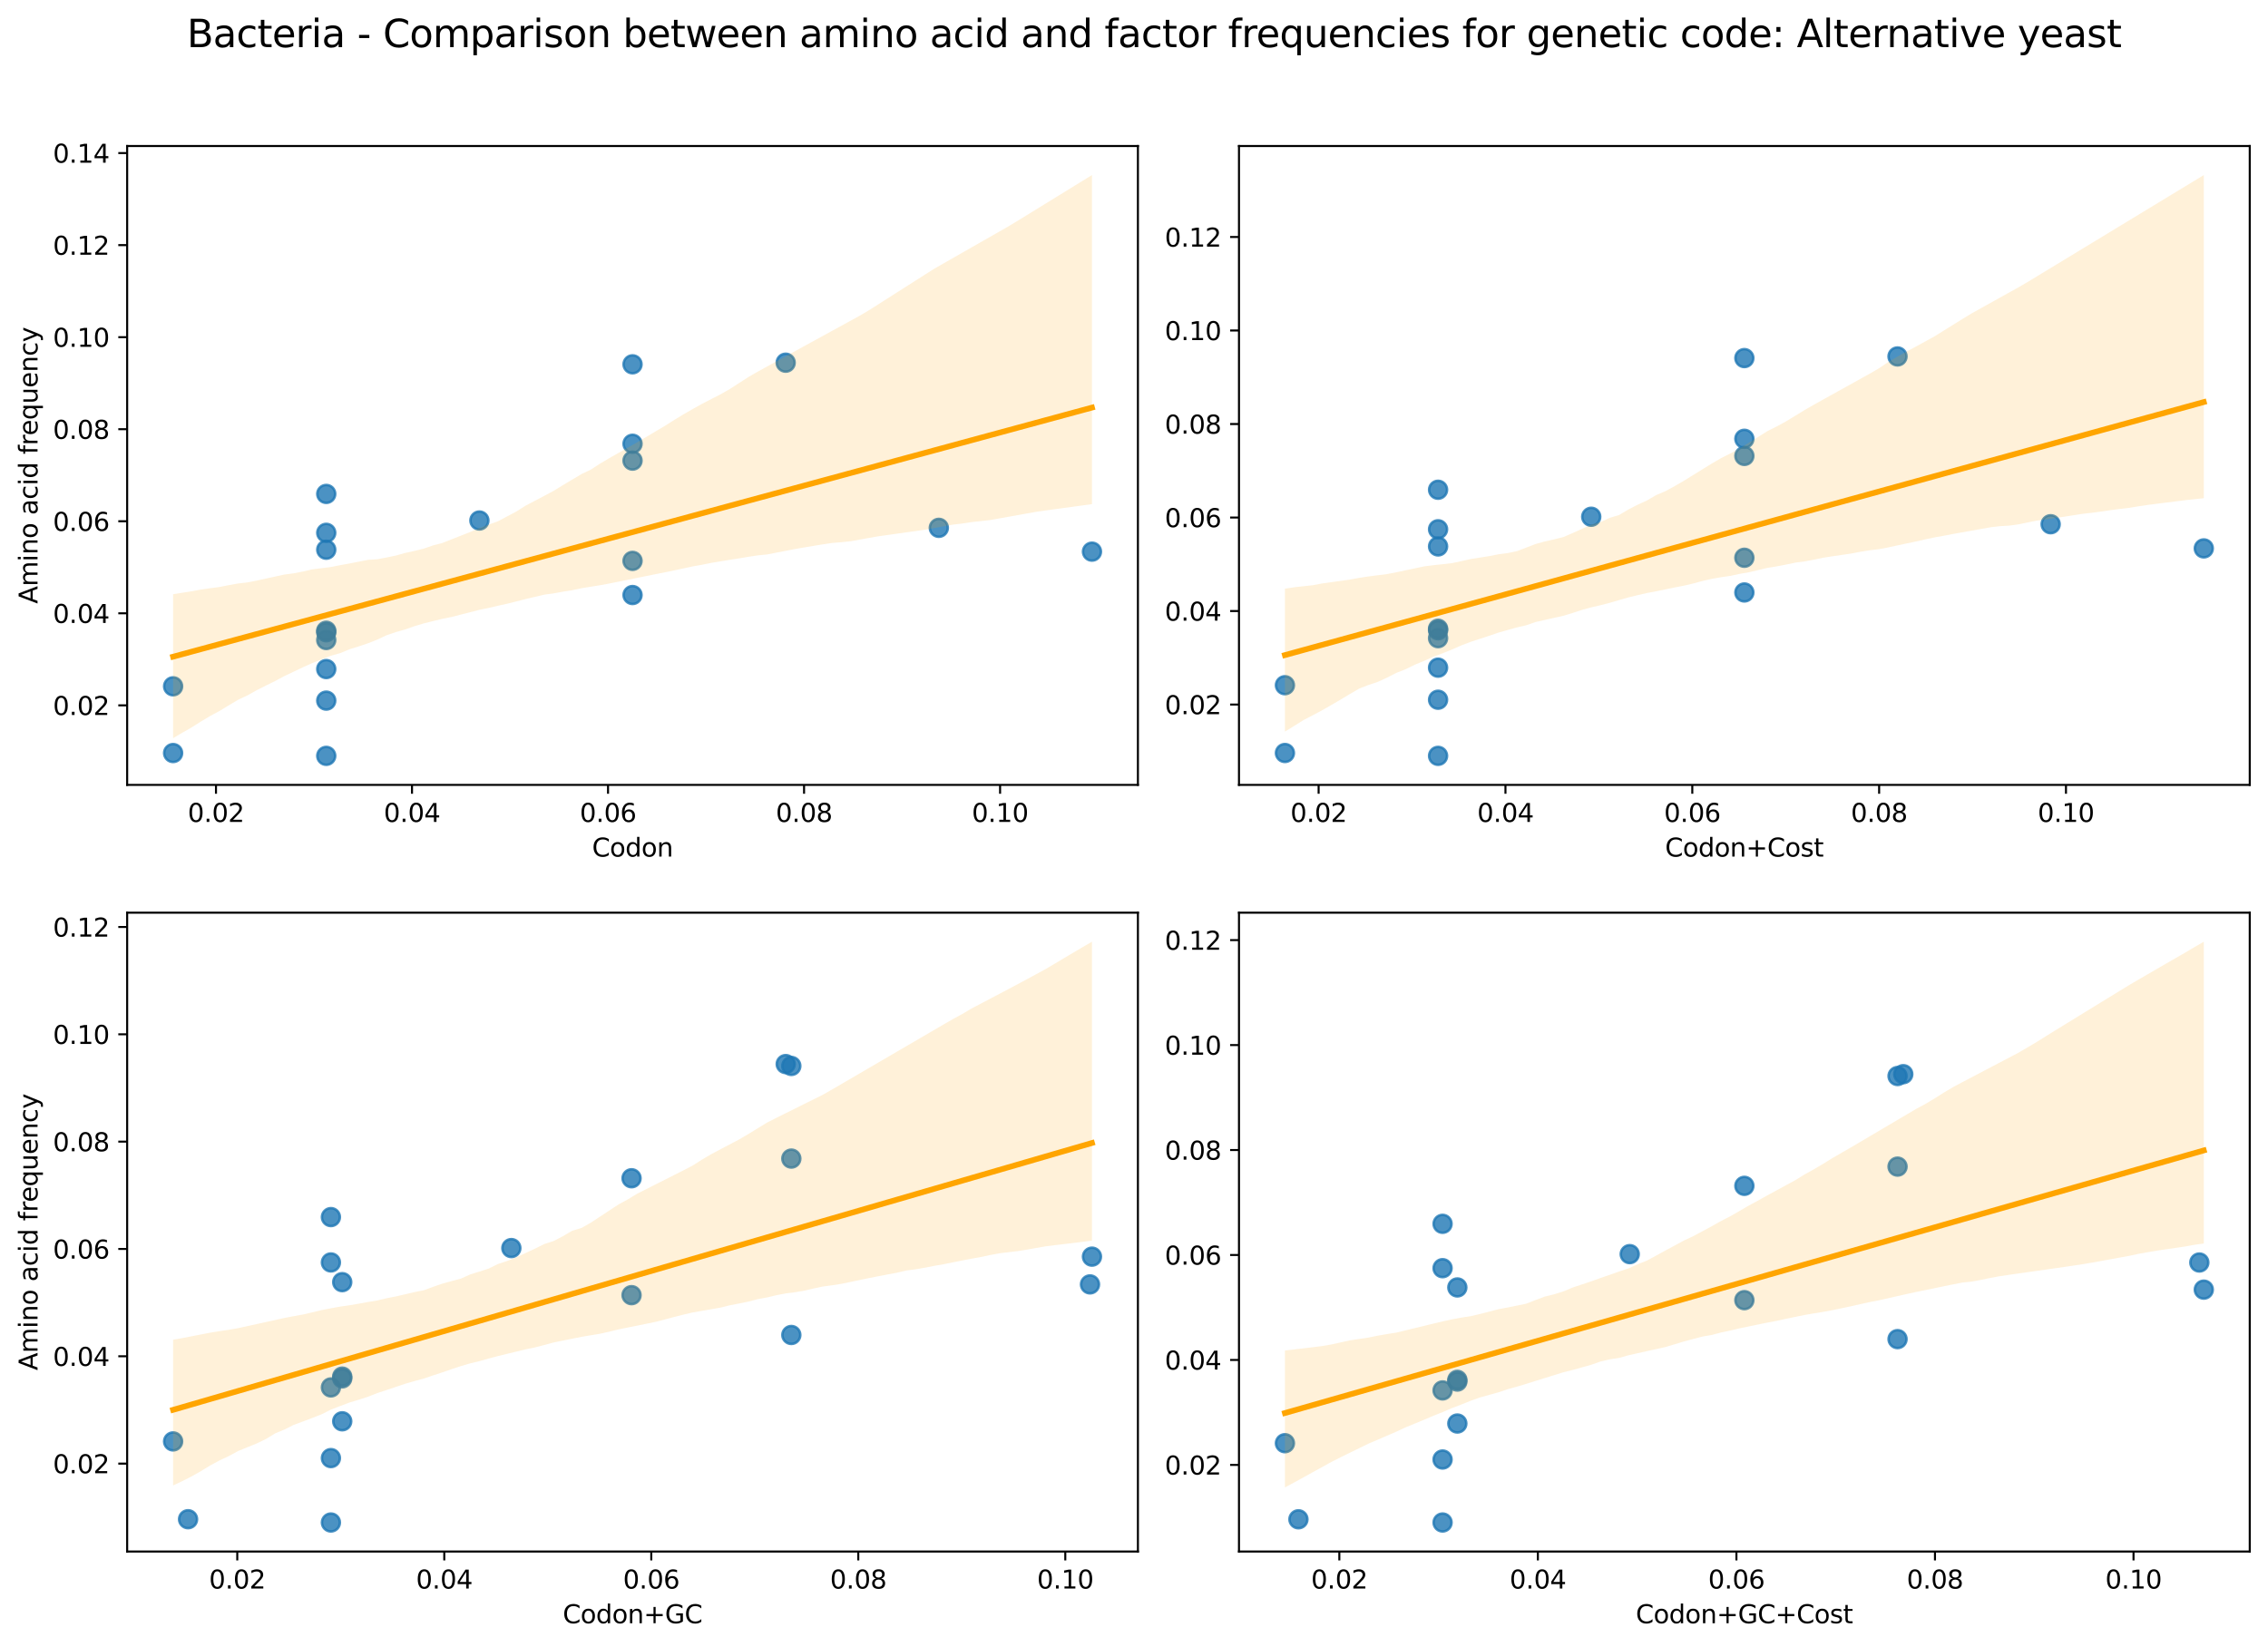 <?xml version="1.0" encoding="utf-8" standalone="no"?>
<!DOCTYPE svg PUBLIC "-//W3C//DTD SVG 1.1//EN"
  "http://www.w3.org/Graphics/SVG/1.1/DTD/svg11.dtd">
<svg xmlns:xlink="http://www.w3.org/1999/xlink" width="894.344pt" height="649.556pt" viewBox="0 0 894.344 649.556" xmlns="http://www.w3.org/2000/svg" version="1.1">
 <defs>
  <style type="text/css">*{stroke-linejoin: round; stroke-linecap: butt}</style>
 </defs>
 <g id="figure_1">
  <g id="patch_1">
   <path d="M 0 649.556 
L 894.344 649.556 
L 894.344 0 
L 0 0 
z
" style="fill: #ffffff"/>
  </g>
  <g id="axes_1">
   <g id="patch_2">
    <path d="M 50.144 309.6 
L 448.715 309.6 
L 448.715 57.6 
L 50.144 57.6 
z
" style="fill: #ffffff"/>
   </g>
   <g id="PathCollection_1">
    <defs>
     <path id="m0331f09f83" d="M 0 3.536 
C 0.938 3.536 1.837 3.163 2.5 2.5 
C 3.163 1.837 3.536 0.938 3.536 0 
C 3.536 -0.938 3.163 -1.837 2.5 -2.5 
C 1.837 -3.163 0.938 -3.536 0 -3.536 
C -0.938 -3.536 -1.837 -3.163 -2.5 -2.5 
C -3.163 -1.837 -3.536 -0.938 -3.536 0 
C -3.536 0.938 -3.163 1.837 -2.5 2.5 
C -1.837 3.163 -0.938 3.536 0 3.536 
z
" style="stroke: #1f77b4; stroke-opacity: 0.8"/>
    </defs>
    <g clip-path="url(#p776335a82e)">
     <use xlink:href="#m0331f09f83" x="68.261" y="270.711" style="fill: #1f77b4; fill-opacity: 0.8; stroke: #1f77b4; stroke-opacity: 0.8"/>
     <use xlink:href="#m0331f09f83" x="68.261" y="297.035" style="fill: #1f77b4; fill-opacity: 0.8; stroke: #1f77b4; stroke-opacity: 0.8"/>
     <use xlink:href="#m0331f09f83" x="128.65" y="298.145" style="fill: #1f77b4; fill-opacity: 0.8; stroke: #1f77b4; stroke-opacity: 0.8"/>
     <use xlink:href="#m0331f09f83" x="128.65" y="210.169" style="fill: #1f77b4; fill-opacity: 0.8; stroke: #1f77b4; stroke-opacity: 0.8"/>
     <use xlink:href="#m0331f09f83" x="128.65" y="194.825" style="fill: #1f77b4; fill-opacity: 0.8; stroke: #1f77b4; stroke-opacity: 0.8"/>
     <use xlink:href="#m0331f09f83" x="128.65" y="248.793" style="fill: #1f77b4; fill-opacity: 0.8; stroke: #1f77b4; stroke-opacity: 0.8"/>
     <use xlink:href="#m0331f09f83" x="128.65" y="276.355" style="fill: #1f77b4; fill-opacity: 0.8; stroke: #1f77b4; stroke-opacity: 0.8"/>
     <use xlink:href="#m0331f09f83" x="128.65" y="216.834" style="fill: #1f77b4; fill-opacity: 0.8; stroke: #1f77b4; stroke-opacity: 0.8"/>
     <use xlink:href="#m0331f09f83" x="128.65" y="249.389" style="fill: #1f77b4; fill-opacity: 0.8; stroke: #1f77b4; stroke-opacity: 0.8"/>
     <use xlink:href="#m0331f09f83" x="128.65" y="252.451" style="fill: #1f77b4; fill-opacity: 0.8; stroke: #1f77b4; stroke-opacity: 0.8"/>
     <use xlink:href="#m0331f09f83" x="128.65" y="263.906" style="fill: #1f77b4; fill-opacity: 0.8; stroke: #1f77b4; stroke-opacity: 0.8"/>
     <use xlink:href="#m0331f09f83" x="189.04" y="205.308" style="fill: #1f77b4; fill-opacity: 0.8; stroke: #1f77b4; stroke-opacity: 0.8"/>
     <use xlink:href="#m0331f09f83" x="249.429" y="143.7" style="fill: #1f77b4; fill-opacity: 0.8; stroke: #1f77b4; stroke-opacity: 0.8"/>
     <use xlink:href="#m0331f09f83" x="249.429" y="175.037" style="fill: #1f77b4; fill-opacity: 0.8; stroke: #1f77b4; stroke-opacity: 0.8"/>
     <use xlink:href="#m0331f09f83" x="249.429" y="234.708" style="fill: #1f77b4; fill-opacity: 0.8; stroke: #1f77b4; stroke-opacity: 0.8"/>
     <use xlink:href="#m0331f09f83" x="249.429" y="221.233" style="fill: #1f77b4; fill-opacity: 0.8; stroke: #1f77b4; stroke-opacity: 0.8"/>
     <use xlink:href="#m0331f09f83" x="249.429" y="181.688" style="fill: #1f77b4; fill-opacity: 0.8; stroke: #1f77b4; stroke-opacity: 0.8"/>
     <use xlink:href="#m0331f09f83" x="309.819" y="143.062" style="fill: #1f77b4; fill-opacity: 0.8; stroke: #1f77b4; stroke-opacity: 0.8"/>
     <use xlink:href="#m0331f09f83" x="370.209" y="208.208" style="fill: #1f77b4; fill-opacity: 0.8; stroke: #1f77b4; stroke-opacity: 0.8"/>
     <use xlink:href="#m0331f09f83" x="430.598" y="217.594" style="fill: #1f77b4; fill-opacity: 0.8; stroke: #1f77b4; stroke-opacity: 0.8"/>
    </g>
   </g>
   <g id="PolyCollection_1">
    <path d="M 68.261 234.385 
L 68.261 291.179 
L 71.921 288.997 
L 75.581 286.921 
L 79.241 284.596 
L 82.901 282.404 
L 86.561 280.438 
L 90.22 278.211 
L 93.88 276.028 
L 97.54 274.323 
L 101.2 272.249 
L 104.86 270.416 
L 108.52 268.619 
L 112.18 266.645 
L 115.84 264.922 
L 119.5 263.17 
L 123.16 261.54 
L 126.82 260.04 
L 130.48 258.649 
L 134.14 257.633 
L 137.8 256.106 
L 141.46 254.962 
L 145.12 253.735 
L 148.78 252.287 
L 152.44 250.564 
L 156.1 249.322 
L 159.76 248.287 
L 163.42 246.998 
L 167.08 245.91 
L 170.74 244.984 
L 174.4 244.101 
L 178.06 243.365 
L 181.72 242.423 
L 185.38 241.498 
L 189.04 240.539 
L 192.7 239.796 
L 196.36 238.936 
L 200.02 238.135 
L 203.68 237.21 
L 207.34 236.276 
L 211 235.409 
L 214.66 234.55 
L 218.32 234.063 
L 221.98 233.381 
L 225.64 232.807 
L 229.3 232.031 
L 232.96 231.426 
L 236.62 230.841 
L 240.28 230.168 
L 243.94 229.429 
L 247.599 228.688 
L 251.259 227.946 
L 254.919 227.204 
L 258.579 226.463 
L 262.239 225.739 
L 265.899 224.984 
L 269.559 224.196 
L 273.219 223.41 
L 276.879 222.755 
L 280.539 222.019 
L 284.199 221.401 
L 287.859 220.804 
L 291.519 220.243 
L 295.179 219.619 
L 298.839 219.065 
L 302.499 218.696 
L 306.159 217.985 
L 309.819 217.278 
L 313.479 216.562 
L 317.139 215.93 
L 320.799 215.322 
L 324.459 214.716 
L 328.119 214.161 
L 331.779 213.871 
L 335.439 213.49 
L 339.099 212.83 
L 342.759 212.169 
L 346.419 211.531 
L 350.079 211.019 
L 353.739 210.504 
L 357.399 209.978 
L 361.059 209.483 
L 364.719 208.936 
L 368.379 208.268 
L 372.039 207.605 
L 375.699 206.942 
L 379.359 206.52 
L 383.019 205.954 
L 386.679 205.558 
L 390.339 205.15 
L 393.999 204.497 
L 397.659 203.842 
L 401.318 203.186 
L 404.978 202.531 
L 408.638 201.875 
L 412.298 201.358 
L 415.958 200.856 
L 419.618 200.355 
L 423.278 199.854 
L 426.938 199.353 
L 430.598 198.851 
L 430.598 69.055 
L 430.598 69.055 
L 426.938 71.307 
L 423.278 73.56 
L 419.618 75.812 
L 415.958 78.065 
L 412.298 80.318 
L 408.638 82.57 
L 404.978 84.823 
L 401.318 87.076 
L 397.659 89.284 
L 393.999 91.375 
L 390.339 93.466 
L 386.679 95.557 
L 383.019 97.648 
L 379.359 99.74 
L 375.699 101.831 
L 372.039 103.922 
L 368.379 106.013 
L 364.719 108.33 
L 361.059 110.662 
L 357.399 112.993 
L 353.739 115.324 
L 350.079 117.655 
L 346.419 119.986 
L 342.759 122.317 
L 339.099 124.482 
L 335.439 126.489 
L 331.779 128.496 
L 328.119 130.503 
L 324.459 132.51 
L 320.799 134.517 
L 317.139 136.524 
L 313.479 138.531 
L 309.819 140.538 
L 306.159 142.548 
L 302.499 144.562 
L 298.839 146.576 
L 295.179 148.684 
L 291.519 151.047 
L 287.859 153.41 
L 284.199 155.502 
L 280.539 157.384 
L 276.879 159.274 
L 273.219 161.304 
L 269.559 163.408 
L 265.899 165.63 
L 262.239 167.957 
L 258.579 170.122 
L 254.919 172.305 
L 251.259 174.471 
L 247.599 176.551 
L 243.94 178.631 
L 240.28 180.71 
L 236.62 182.872 
L 232.96 185.252 
L 229.3 187.002 
L 225.64 189.173 
L 221.98 191.368 
L 218.32 193.6 
L 214.66 195.564 
L 211 197.492 
L 207.34 199.409 
L 203.68 201.731 
L 200.02 203.667 
L 196.36 205.62 
L 192.7 206.944 
L 189.04 208.282 
L 185.38 209.853 
L 181.72 211.303 
L 178.06 212.745 
L 174.4 214.194 
L 170.74 215.144 
L 167.08 216.411 
L 163.42 217.305 
L 159.76 218.107 
L 156.1 219.143 
L 152.44 219.891 
L 148.78 220.592 
L 145.12 220.828 
L 141.46 221.551 
L 137.8 222.269 
L 134.14 222.929 
L 130.48 223.662 
L 126.82 224.122 
L 123.16 224.582 
L 119.5 225.426 
L 115.84 226.141 
L 112.18 226.619 
L 108.52 227.414 
L 104.86 228.214 
L 101.2 229.016 
L 97.54 229.736 
L 93.88 230.15 
L 90.22 230.81 
L 86.561 231.535 
L 82.901 232.018 
L 79.241 232.541 
L 75.581 233.231 
L 71.921 233.801 
L 68.261 234.385 
z
" clip-path="url(#p776335a82e)" style="fill: #ffa500; fill-opacity: 0.15"/>
   </g>
   <g id="matplotlib.axis_1">
    <g id="xtick_1">
     <g id="line2d_1">
      <defs>
       <path id="mbde9322303" d="M 0 0 
L 0 3.5 
" style="stroke: #000000; stroke-width: 0.8"/>
      </defs>
      <g>
       <use xlink:href="#mbde9322303" x="85.17" y="309.6" style="stroke: #000000; stroke-width: 0.8"/>
      </g>
     </g>
     <g id="text_1">
      <!-- 0.02 -->
      <g transform="translate(74.037 324.198) scale(0.1 -0.1)">
       <defs>
        <path id="DejaVuSans-30" d="M 2034 4250 
Q 1547 4250 1301 3770 
Q 1056 3291 1056 2328 
Q 1056 1369 1301 889 
Q 1547 409 2034 409 
Q 2525 409 2770 889 
Q 3016 1369 3016 2328 
Q 3016 3291 2770 3770 
Q 2525 4250 2034 4250 
z
M 2034 4750 
Q 2819 4750 3233 4129 
Q 3647 3509 3647 2328 
Q 3647 1150 3233 529 
Q 2819 -91 2034 -91 
Q 1250 -91 836 529 
Q 422 1150 422 2328 
Q 422 3509 836 4129 
Q 1250 4750 2034 4750 
z
" transform="scale(0.016)"/>
        <path id="DejaVuSans-2e" d="M 684 794 
L 1344 794 
L 1344 0 
L 684 0 
L 684 794 
z
" transform="scale(0.016)"/>
        <path id="DejaVuSans-32" d="M 1228 531 
L 3431 531 
L 3431 0 
L 469 0 
L 469 531 
Q 828 903 1448 1529 
Q 2069 2156 2228 2338 
Q 2531 2678 2651 2914 
Q 2772 3150 2772 3378 
Q 2772 3750 2511 3984 
Q 2250 4219 1831 4219 
Q 1534 4219 1204 4116 
Q 875 4013 500 3803 
L 500 4441 
Q 881 4594 1212 4672 
Q 1544 4750 1819 4750 
Q 2544 4750 2975 4387 
Q 3406 4025 3406 3419 
Q 3406 3131 3298 2873 
Q 3191 2616 2906 2266 
Q 2828 2175 2409 1742 
Q 1991 1309 1228 531 
z
" transform="scale(0.016)"/>
       </defs>
       <use xlink:href="#DejaVuSans-30"/>
       <use xlink:href="#DejaVuSans-2e" x="63.623"/>
       <use xlink:href="#DejaVuSans-30" x="95.41"/>
       <use xlink:href="#DejaVuSans-32" x="159.033"/>
      </g>
     </g>
    </g>
    <g id="xtick_2">
     <g id="line2d_2">
      <g>
       <use xlink:href="#mbde9322303" x="162.468" y="309.6" style="stroke: #000000; stroke-width: 0.8"/>
      </g>
     </g>
     <g id="text_2">
      <!-- 0.04 -->
      <g transform="translate(151.336 324.198) scale(0.1 -0.1)">
       <defs>
        <path id="DejaVuSans-34" d="M 2419 4116 
L 825 1625 
L 2419 1625 
L 2419 4116 
z
M 2253 4666 
L 3047 4666 
L 3047 1625 
L 3713 1625 
L 3713 1100 
L 3047 1100 
L 3047 0 
L 2419 0 
L 2419 1100 
L 313 1100 
L 313 1709 
L 2253 4666 
z
" transform="scale(0.016)"/>
       </defs>
       <use xlink:href="#DejaVuSans-30"/>
       <use xlink:href="#DejaVuSans-2e" x="63.623"/>
       <use xlink:href="#DejaVuSans-30" x="95.41"/>
       <use xlink:href="#DejaVuSans-34" x="159.033"/>
      </g>
     </g>
    </g>
    <g id="xtick_3">
     <g id="line2d_3">
      <g>
       <use xlink:href="#mbde9322303" x="239.767" y="309.6" style="stroke: #000000; stroke-width: 0.8"/>
      </g>
     </g>
     <g id="text_3">
      <!-- 0.06 -->
      <g transform="translate(228.634 324.198) scale(0.1 -0.1)">
       <defs>
        <path id="DejaVuSans-36" d="M 2113 2584 
Q 1688 2584 1439 2293 
Q 1191 2003 1191 1497 
Q 1191 994 1439 701 
Q 1688 409 2113 409 
Q 2538 409 2786 701 
Q 3034 994 3034 1497 
Q 3034 2003 2786 2293 
Q 2538 2584 2113 2584 
z
M 3366 4563 
L 3366 3988 
Q 3128 4100 2886 4159 
Q 2644 4219 2406 4219 
Q 1781 4219 1451 3797 
Q 1122 3375 1075 2522 
Q 1259 2794 1537 2939 
Q 1816 3084 2150 3084 
Q 2853 3084 3261 2657 
Q 3669 2231 3669 1497 
Q 3669 778 3244 343 
Q 2819 -91 2113 -91 
Q 1303 -91 875 529 
Q 447 1150 447 2328 
Q 447 3434 972 4092 
Q 1497 4750 2381 4750 
Q 2619 4750 2861 4703 
Q 3103 4656 3366 4563 
z
" transform="scale(0.016)"/>
       </defs>
       <use xlink:href="#DejaVuSans-30"/>
       <use xlink:href="#DejaVuSans-2e" x="63.623"/>
       <use xlink:href="#DejaVuSans-30" x="95.41"/>
       <use xlink:href="#DejaVuSans-36" x="159.033"/>
      </g>
     </g>
    </g>
    <g id="xtick_4">
     <g id="line2d_4">
      <g>
       <use xlink:href="#mbde9322303" x="317.066" y="309.6" style="stroke: #000000; stroke-width: 0.8"/>
      </g>
     </g>
     <g id="text_4">
      <!-- 0.08 -->
      <g transform="translate(305.933 324.198) scale(0.1 -0.1)">
       <defs>
        <path id="DejaVuSans-38" d="M 2034 2216 
Q 1584 2216 1326 1975 
Q 1069 1734 1069 1313 
Q 1069 891 1326 650 
Q 1584 409 2034 409 
Q 2484 409 2743 651 
Q 3003 894 3003 1313 
Q 3003 1734 2745 1975 
Q 2488 2216 2034 2216 
z
M 1403 2484 
Q 997 2584 770 2862 
Q 544 3141 544 3541 
Q 544 4100 942 4425 
Q 1341 4750 2034 4750 
Q 2731 4750 3128 4425 
Q 3525 4100 3525 3541 
Q 3525 3141 3298 2862 
Q 3072 2584 2669 2484 
Q 3125 2378 3379 2068 
Q 3634 1759 3634 1313 
Q 3634 634 3220 271 
Q 2806 -91 2034 -91 
Q 1263 -91 848 271 
Q 434 634 434 1313 
Q 434 1759 690 2068 
Q 947 2378 1403 2484 
z
M 1172 3481 
Q 1172 3119 1398 2916 
Q 1625 2713 2034 2713 
Q 2441 2713 2670 2916 
Q 2900 3119 2900 3481 
Q 2900 3844 2670 4047 
Q 2441 4250 2034 4250 
Q 1625 4250 1398 4047 
Q 1172 3844 1172 3481 
z
" transform="scale(0.016)"/>
       </defs>
       <use xlink:href="#DejaVuSans-30"/>
       <use xlink:href="#DejaVuSans-2e" x="63.623"/>
       <use xlink:href="#DejaVuSans-30" x="95.41"/>
       <use xlink:href="#DejaVuSans-38" x="159.033"/>
      </g>
     </g>
    </g>
    <g id="xtick_5">
     <g id="line2d_5">
      <g>
       <use xlink:href="#mbde9322303" x="394.365" y="309.6" style="stroke: #000000; stroke-width: 0.8"/>
      </g>
     </g>
     <g id="text_5">
      <!-- 0.10 -->
      <g transform="translate(383.232 324.198) scale(0.1 -0.1)">
       <defs>
        <path id="DejaVuSans-31" d="M 794 531 
L 1825 531 
L 1825 4091 
L 703 3866 
L 703 4441 
L 1819 4666 
L 2450 4666 
L 2450 531 
L 3481 531 
L 3481 0 
L 794 0 
L 794 531 
z
" transform="scale(0.016)"/>
       </defs>
       <use xlink:href="#DejaVuSans-30"/>
       <use xlink:href="#DejaVuSans-2e" x="63.623"/>
       <use xlink:href="#DejaVuSans-31" x="95.41"/>
       <use xlink:href="#DejaVuSans-30" x="159.033"/>
      </g>
     </g>
    </g>
    <g id="text_6">
     <!-- Codon -->
     <g transform="translate(233.476 337.877) scale(0.1 -0.1)">
      <defs>
       <path id="DejaVuSans-43" d="M 4122 4306 
L 4122 3641 
Q 3803 3938 3442 4084 
Q 3081 4231 2675 4231 
Q 1875 4231 1450 3742 
Q 1025 3253 1025 2328 
Q 1025 1406 1450 917 
Q 1875 428 2675 428 
Q 3081 428 3442 575 
Q 3803 722 4122 1019 
L 4122 359 
Q 3791 134 3420 21 
Q 3050 -91 2638 -91 
Q 1578 -91 968 557 
Q 359 1206 359 2328 
Q 359 3453 968 4101 
Q 1578 4750 2638 4750 
Q 3056 4750 3426 4639 
Q 3797 4528 4122 4306 
z
" transform="scale(0.016)"/>
       <path id="DejaVuSans-6f" d="M 1959 3097 
Q 1497 3097 1228 2736 
Q 959 2375 959 1747 
Q 959 1119 1226 758 
Q 1494 397 1959 397 
Q 2419 397 2687 759 
Q 2956 1122 2956 1747 
Q 2956 2369 2687 2733 
Q 2419 3097 1959 3097 
z
M 1959 3584 
Q 2709 3584 3137 3096 
Q 3566 2609 3566 1747 
Q 3566 888 3137 398 
Q 2709 -91 1959 -91 
Q 1206 -91 779 398 
Q 353 888 353 1747 
Q 353 2609 779 3096 
Q 1206 3584 1959 3584 
z
" transform="scale(0.016)"/>
       <path id="DejaVuSans-64" d="M 2906 2969 
L 2906 4863 
L 3481 4863 
L 3481 0 
L 2906 0 
L 2906 525 
Q 2725 213 2448 61 
Q 2172 -91 1784 -91 
Q 1150 -91 751 415 
Q 353 922 353 1747 
Q 353 2572 751 3078 
Q 1150 3584 1784 3584 
Q 2172 3584 2448 3432 
Q 2725 3281 2906 2969 
z
M 947 1747 
Q 947 1113 1208 752 
Q 1469 391 1925 391 
Q 2381 391 2643 752 
Q 2906 1113 2906 1747 
Q 2906 2381 2643 2742 
Q 2381 3103 1925 3103 
Q 1469 3103 1208 2742 
Q 947 2381 947 1747 
z
" transform="scale(0.016)"/>
       <path id="DejaVuSans-6e" d="M 3513 2113 
L 3513 0 
L 2938 0 
L 2938 2094 
Q 2938 2591 2744 2837 
Q 2550 3084 2163 3084 
Q 1697 3084 1428 2787 
Q 1159 2491 1159 1978 
L 1159 0 
L 581 0 
L 581 3500 
L 1159 3500 
L 1159 2956 
Q 1366 3272 1645 3428 
Q 1925 3584 2291 3584 
Q 2894 3584 3203 3211 
Q 3513 2838 3513 2113 
z
" transform="scale(0.016)"/>
      </defs>
      <use xlink:href="#DejaVuSans-43"/>
      <use xlink:href="#DejaVuSans-6f" x="69.824"/>
      <use xlink:href="#DejaVuSans-64" x="131.006"/>
      <use xlink:href="#DejaVuSans-6f" x="194.482"/>
      <use xlink:href="#DejaVuSans-6e" x="255.664"/>
     </g>
    </g>
   </g>
   <g id="matplotlib.axis_2">
    <g id="ytick_1">
     <g id="line2d_6">
      <defs>
       <path id="m87e9ebcb1a" d="M 0 0 
L -3.5 0 
" style="stroke: #000000; stroke-width: 0.8"/>
      </defs>
      <g>
       <use xlink:href="#m87e9ebcb1a" x="50.144" y="278.222" style="stroke: #000000; stroke-width: 0.8"/>
      </g>
     </g>
     <g id="text_7">
      <!-- 0.02 -->
      <g transform="translate(20.878 282.021) scale(0.1 -0.1)">
       <use xlink:href="#DejaVuSans-30"/>
       <use xlink:href="#DejaVuSans-2e" x="63.623"/>
       <use xlink:href="#DejaVuSans-30" x="95.41"/>
       <use xlink:href="#DejaVuSans-32" x="159.033"/>
      </g>
     </g>
    </g>
    <g id="ytick_2">
     <g id="line2d_7">
      <g>
       <use xlink:href="#m87e9ebcb1a" x="50.144" y="241.914" style="stroke: #000000; stroke-width: 0.8"/>
      </g>
     </g>
     <g id="text_8">
      <!-- 0.04 -->
      <g transform="translate(20.878 245.713) scale(0.1 -0.1)">
       <use xlink:href="#DejaVuSans-30"/>
       <use xlink:href="#DejaVuSans-2e" x="63.623"/>
       <use xlink:href="#DejaVuSans-30" x="95.41"/>
       <use xlink:href="#DejaVuSans-34" x="159.033"/>
      </g>
     </g>
    </g>
    <g id="ytick_3">
     <g id="line2d_8">
      <g>
       <use xlink:href="#m87e9ebcb1a" x="50.144" y="205.606" style="stroke: #000000; stroke-width: 0.8"/>
      </g>
     </g>
     <g id="text_9">
      <!-- 0.06 -->
      <g transform="translate(20.878 209.405) scale(0.1 -0.1)">
       <use xlink:href="#DejaVuSans-30"/>
       <use xlink:href="#DejaVuSans-2e" x="63.623"/>
       <use xlink:href="#DejaVuSans-30" x="95.41"/>
       <use xlink:href="#DejaVuSans-36" x="159.033"/>
      </g>
     </g>
    </g>
    <g id="ytick_4">
     <g id="line2d_9">
      <g>
       <use xlink:href="#m87e9ebcb1a" x="50.144" y="169.298" style="stroke: #000000; stroke-width: 0.8"/>
      </g>
     </g>
     <g id="text_10">
      <!-- 0.08 -->
      <g transform="translate(20.878 173.097) scale(0.1 -0.1)">
       <use xlink:href="#DejaVuSans-30"/>
       <use xlink:href="#DejaVuSans-2e" x="63.623"/>
       <use xlink:href="#DejaVuSans-30" x="95.41"/>
       <use xlink:href="#DejaVuSans-38" x="159.033"/>
      </g>
     </g>
    </g>
    <g id="ytick_5">
     <g id="line2d_10">
      <g>
       <use xlink:href="#m87e9ebcb1a" x="50.144" y="132.99" style="stroke: #000000; stroke-width: 0.8"/>
      </g>
     </g>
     <g id="text_11">
      <!-- 0.10 -->
      <g transform="translate(20.878 136.789) scale(0.1 -0.1)">
       <use xlink:href="#DejaVuSans-30"/>
       <use xlink:href="#DejaVuSans-2e" x="63.623"/>
       <use xlink:href="#DejaVuSans-31" x="95.41"/>
       <use xlink:href="#DejaVuSans-30" x="159.033"/>
      </g>
     </g>
    </g>
    <g id="ytick_6">
     <g id="line2d_11">
      <g>
       <use xlink:href="#m87e9ebcb1a" x="50.144" y="96.682" style="stroke: #000000; stroke-width: 0.8"/>
      </g>
     </g>
     <g id="text_12">
      <!-- 0.12 -->
      <g transform="translate(20.878 100.481) scale(0.1 -0.1)">
       <use xlink:href="#DejaVuSans-30"/>
       <use xlink:href="#DejaVuSans-2e" x="63.623"/>
       <use xlink:href="#DejaVuSans-31" x="95.41"/>
       <use xlink:href="#DejaVuSans-32" x="159.033"/>
      </g>
     </g>
    </g>
    <g id="ytick_7">
     <g id="line2d_12">
      <g>
       <use xlink:href="#m87e9ebcb1a" x="50.144" y="60.374" style="stroke: #000000; stroke-width: 0.8"/>
      </g>
     </g>
     <g id="text_13">
      <!-- 0.14 -->
      <g transform="translate(20.878 64.173) scale(0.1 -0.1)">
       <use xlink:href="#DejaVuSans-30"/>
       <use xlink:href="#DejaVuSans-2e" x="63.623"/>
       <use xlink:href="#DejaVuSans-31" x="95.41"/>
       <use xlink:href="#DejaVuSans-34" x="159.033"/>
      </g>
     </g>
    </g>
    <g id="text_14">
     <!-- Amino acid frequency -->
     <g transform="translate(14.798 238.139) rotate(-90) scale(0.1 -0.1)">
      <defs>
       <path id="DejaVuSans-41" d="M 2188 4044 
L 1331 1722 
L 3047 1722 
L 2188 4044 
z
M 1831 4666 
L 2547 4666 
L 4325 0 
L 3669 0 
L 3244 1197 
L 1141 1197 
L 716 0 
L 50 0 
L 1831 4666 
z
" transform="scale(0.016)"/>
       <path id="DejaVuSans-6d" d="M 3328 2828 
Q 3544 3216 3844 3400 
Q 4144 3584 4550 3584 
Q 5097 3584 5394 3201 
Q 5691 2819 5691 2113 
L 5691 0 
L 5113 0 
L 5113 2094 
Q 5113 2597 4934 2840 
Q 4756 3084 4391 3084 
Q 3944 3084 3684 2787 
Q 3425 2491 3425 1978 
L 3425 0 
L 2847 0 
L 2847 2094 
Q 2847 2600 2669 2842 
Q 2491 3084 2119 3084 
Q 1678 3084 1418 2786 
Q 1159 2488 1159 1978 
L 1159 0 
L 581 0 
L 581 3500 
L 1159 3500 
L 1159 2956 
Q 1356 3278 1631 3431 
Q 1906 3584 2284 3584 
Q 2666 3584 2933 3390 
Q 3200 3197 3328 2828 
z
" transform="scale(0.016)"/>
       <path id="DejaVuSans-69" d="M 603 3500 
L 1178 3500 
L 1178 0 
L 603 0 
L 603 3500 
z
M 603 4863 
L 1178 4863 
L 1178 4134 
L 603 4134 
L 603 4863 
z
" transform="scale(0.016)"/>
       <path id="DejaVuSans-20" transform="scale(0.016)"/>
       <path id="DejaVuSans-61" d="M 2194 1759 
Q 1497 1759 1228 1600 
Q 959 1441 959 1056 
Q 959 750 1161 570 
Q 1363 391 1709 391 
Q 2188 391 2477 730 
Q 2766 1069 2766 1631 
L 2766 1759 
L 2194 1759 
z
M 3341 1997 
L 3341 0 
L 2766 0 
L 2766 531 
Q 2569 213 2275 61 
Q 1981 -91 1556 -91 
Q 1019 -91 701 211 
Q 384 513 384 1019 
Q 384 1609 779 1909 
Q 1175 2209 1959 2209 
L 2766 2209 
L 2766 2266 
Q 2766 2663 2505 2880 
Q 2244 3097 1772 3097 
Q 1472 3097 1187 3025 
Q 903 2953 641 2809 
L 641 3341 
Q 956 3463 1253 3523 
Q 1550 3584 1831 3584 
Q 2591 3584 2966 3190 
Q 3341 2797 3341 1997 
z
" transform="scale(0.016)"/>
       <path id="DejaVuSans-63" d="M 3122 3366 
L 3122 2828 
Q 2878 2963 2633 3030 
Q 2388 3097 2138 3097 
Q 1578 3097 1268 2742 
Q 959 2388 959 1747 
Q 959 1106 1268 751 
Q 1578 397 2138 397 
Q 2388 397 2633 464 
Q 2878 531 3122 666 
L 3122 134 
Q 2881 22 2623 -34 
Q 2366 -91 2075 -91 
Q 1284 -91 818 406 
Q 353 903 353 1747 
Q 353 2603 823 3093 
Q 1294 3584 2113 3584 
Q 2378 3584 2631 3529 
Q 2884 3475 3122 3366 
z
" transform="scale(0.016)"/>
       <path id="DejaVuSans-66" d="M 2375 4863 
L 2375 4384 
L 1825 4384 
Q 1516 4384 1395 4259 
Q 1275 4134 1275 3809 
L 1275 3500 
L 2222 3500 
L 2222 3053 
L 1275 3053 
L 1275 0 
L 697 0 
L 697 3053 
L 147 3053 
L 147 3500 
L 697 3500 
L 697 3744 
Q 697 4328 969 4595 
Q 1241 4863 1831 4863 
L 2375 4863 
z
" transform="scale(0.016)"/>
       <path id="DejaVuSans-72" d="M 2631 2963 
Q 2534 3019 2420 3045 
Q 2306 3072 2169 3072 
Q 1681 3072 1420 2755 
Q 1159 2438 1159 1844 
L 1159 0 
L 581 0 
L 581 3500 
L 1159 3500 
L 1159 2956 
Q 1341 3275 1631 3429 
Q 1922 3584 2338 3584 
Q 2397 3584 2469 3576 
Q 2541 3569 2628 3553 
L 2631 2963 
z
" transform="scale(0.016)"/>
       <path id="DejaVuSans-65" d="M 3597 1894 
L 3597 1613 
L 953 1613 
Q 991 1019 1311 708 
Q 1631 397 2203 397 
Q 2534 397 2845 478 
Q 3156 559 3463 722 
L 3463 178 
Q 3153 47 2828 -22 
Q 2503 -91 2169 -91 
Q 1331 -91 842 396 
Q 353 884 353 1716 
Q 353 2575 817 3079 
Q 1281 3584 2069 3584 
Q 2775 3584 3186 3129 
Q 3597 2675 3597 1894 
z
M 3022 2063 
Q 3016 2534 2758 2815 
Q 2500 3097 2075 3097 
Q 1594 3097 1305 2825 
Q 1016 2553 972 2059 
L 3022 2063 
z
" transform="scale(0.016)"/>
       <path id="DejaVuSans-71" d="M 947 1747 
Q 947 1113 1208 752 
Q 1469 391 1925 391 
Q 2381 391 2643 752 
Q 2906 1113 2906 1747 
Q 2906 2381 2643 2742 
Q 2381 3103 1925 3103 
Q 1469 3103 1208 2742 
Q 947 2381 947 1747 
z
M 2906 525 
Q 2725 213 2448 61 
Q 2172 -91 1784 -91 
Q 1150 -91 751 415 
Q 353 922 353 1747 
Q 353 2572 751 3078 
Q 1150 3584 1784 3584 
Q 2172 3584 2448 3432 
Q 2725 3281 2906 2969 
L 2906 3500 
L 3481 3500 
L 3481 -1331 
L 2906 -1331 
L 2906 525 
z
" transform="scale(0.016)"/>
       <path id="DejaVuSans-75" d="M 544 1381 
L 544 3500 
L 1119 3500 
L 1119 1403 
Q 1119 906 1312 657 
Q 1506 409 1894 409 
Q 2359 409 2629 706 
Q 2900 1003 2900 1516 
L 2900 3500 
L 3475 3500 
L 3475 0 
L 2900 0 
L 2900 538 
Q 2691 219 2414 64 
Q 2138 -91 1772 -91 
Q 1169 -91 856 284 
Q 544 659 544 1381 
z
M 1991 3584 
L 1991 3584 
z
" transform="scale(0.016)"/>
       <path id="DejaVuSans-79" d="M 2059 -325 
Q 1816 -950 1584 -1140 
Q 1353 -1331 966 -1331 
L 506 -1331 
L 506 -850 
L 844 -850 
Q 1081 -850 1212 -737 
Q 1344 -625 1503 -206 
L 1606 56 
L 191 3500 
L 800 3500 
L 1894 763 
L 2988 3500 
L 3597 3500 
L 2059 -325 
z
" transform="scale(0.016)"/>
      </defs>
      <use xlink:href="#DejaVuSans-41"/>
      <use xlink:href="#DejaVuSans-6d" x="68.408"/>
      <use xlink:href="#DejaVuSans-69" x="165.82"/>
      <use xlink:href="#DejaVuSans-6e" x="193.604"/>
      <use xlink:href="#DejaVuSans-6f" x="256.982"/>
      <use xlink:href="#DejaVuSans-20" x="318.164"/>
      <use xlink:href="#DejaVuSans-61" x="349.951"/>
      <use xlink:href="#DejaVuSans-63" x="411.23"/>
      <use xlink:href="#DejaVuSans-69" x="466.211"/>
      <use xlink:href="#DejaVuSans-64" x="493.994"/>
      <use xlink:href="#DejaVuSans-20" x="557.471"/>
      <use xlink:href="#DejaVuSans-66" x="589.258"/>
      <use xlink:href="#DejaVuSans-72" x="624.463"/>
      <use xlink:href="#DejaVuSans-65" x="663.326"/>
      <use xlink:href="#DejaVuSans-71" x="724.85"/>
      <use xlink:href="#DejaVuSans-75" x="788.326"/>
      <use xlink:href="#DejaVuSans-65" x="851.705"/>
      <use xlink:href="#DejaVuSans-6e" x="913.229"/>
      <use xlink:href="#DejaVuSans-63" x="976.607"/>
      <use xlink:href="#DejaVuSans-79" x="1031.588"/>
     </g>
    </g>
   </g>
   <g id="line2d_13">
    <path d="M 68.261 259.027 
L 71.921 258.035 
L 75.581 257.042 
L 79.241 256.05 
L 82.901 255.057 
L 86.561 254.065 
L 90.22 253.073 
L 93.88 252.08 
L 97.54 251.088 
L 101.2 250.095 
L 104.86 249.103 
L 108.52 248.11 
L 112.18 247.118 
L 115.84 246.125 
L 119.5 245.133 
L 123.16 244.14 
L 126.82 243.148 
L 130.48 242.156 
L 134.14 241.163 
L 137.8 240.171 
L 141.46 239.178 
L 145.12 238.186 
L 148.78 237.193 
L 152.44 236.201 
L 156.1 235.208 
L 159.76 234.216 
L 163.42 233.224 
L 167.08 232.231 
L 170.74 231.239 
L 174.4 230.246 
L 178.06 229.254 
L 181.72 228.261 
L 185.38 227.269 
L 189.04 226.276 
L 192.7 225.284 
L 196.36 224.292 
L 200.02 223.299 
L 203.68 222.307 
L 207.34 221.314 
L 211 220.322 
L 214.66 219.329 
L 218.32 218.337 
L 221.98 217.344 
L 225.64 216.352 
L 229.3 215.359 
L 232.96 214.367 
L 236.62 213.375 
L 240.28 212.382 
L 243.94 211.39 
L 247.599 210.397 
L 251.259 209.405 
L 254.919 208.412 
L 258.579 207.42 
L 262.239 206.427 
L 265.899 205.435 
L 269.559 204.443 
L 273.219 203.45 
L 276.879 202.458 
L 280.539 201.465 
L 284.199 200.473 
L 287.859 199.48 
L 291.519 198.488 
L 295.179 197.495 
L 298.839 196.503 
L 302.499 195.511 
L 306.159 194.518 
L 309.819 193.526 
L 313.479 192.533 
L 317.139 191.541 
L 320.799 190.548 
L 324.459 189.556 
L 328.119 188.563 
L 331.779 187.571 
L 335.439 186.578 
L 339.099 185.586 
L 342.759 184.594 
L 346.419 183.601 
L 350.079 182.609 
L 353.739 181.616 
L 357.399 180.624 
L 361.059 179.631 
L 364.719 178.639 
L 368.379 177.646 
L 372.039 176.654 
L 375.699 175.662 
L 379.359 174.669 
L 383.019 173.677 
L 386.679 172.684 
L 390.339 171.692 
L 393.999 170.699 
L 397.659 169.707 
L 401.318 168.714 
L 404.978 167.722 
L 408.638 166.73 
L 412.298 165.737 
L 415.958 164.745 
L 419.618 163.752 
L 423.278 162.76 
L 426.938 161.767 
L 430.598 160.775 
" clip-path="url(#p776335a82e)" style="fill: none; stroke: #ffa500; stroke-width: 2.25; stroke-linecap: square"/>
   </g>
   <g id="patch_3">
    <path d="M 50.144 309.6 
L 50.144 57.6 
" style="fill: none; stroke: #000000; stroke-width: 0.8; stroke-linejoin: miter; stroke-linecap: square"/>
   </g>
   <g id="patch_4">
    <path d="M 448.715 309.6 
L 448.715 57.6 
" style="fill: none; stroke: #000000; stroke-width: 0.8; stroke-linejoin: miter; stroke-linecap: square"/>
   </g>
   <g id="patch_5">
    <path d="M 50.144 309.6 
L 448.715 309.6 
" style="fill: none; stroke: #000000; stroke-width: 0.8; stroke-linejoin: miter; stroke-linecap: square"/>
   </g>
   <g id="patch_6">
    <path d="M 50.144 57.6 
L 448.715 57.6 
" style="fill: none; stroke: #000000; stroke-width: 0.8; stroke-linejoin: miter; stroke-linecap: square"/>
   </g>
  </g>
  <g id="axes_2">
   <g id="patch_7">
    <path d="M 488.572 309.6 
L 887.144 309.6 
L 887.144 57.6 
L 488.572 57.6 
z
" style="fill: #ffffff"/>
   </g>
   <g id="PathCollection_2">
    <g clip-path="url(#p2e4bcf1af0)">
     <use xlink:href="#m0331f09f83" x="506.689" y="270.275" style="fill: #1f77b4; fill-opacity: 0.8; stroke: #1f77b4; stroke-opacity: 0.8"/>
     <use xlink:href="#m0331f09f83" x="506.689" y="297.018" style="fill: #1f77b4; fill-opacity: 0.8; stroke: #1f77b4; stroke-opacity: 0.8"/>
     <use xlink:href="#m0331f09f83" x="567.079" y="298.145" style="fill: #1f77b4; fill-opacity: 0.8; stroke: #1f77b4; stroke-opacity: 0.8"/>
     <use xlink:href="#m0331f09f83" x="567.079" y="208.77" style="fill: #1f77b4; fill-opacity: 0.8; stroke: #1f77b4; stroke-opacity: 0.8"/>
     <use xlink:href="#m0331f09f83" x="567.079" y="193.182" style="fill: #1f77b4; fill-opacity: 0.8; stroke: #1f77b4; stroke-opacity: 0.8"/>
     <use xlink:href="#m0331f09f83" x="567.079" y="248.008" style="fill: #1f77b4; fill-opacity: 0.8; stroke: #1f77b4; stroke-opacity: 0.8"/>
     <use xlink:href="#m0331f09f83" x="567.079" y="276.008" style="fill: #1f77b4; fill-opacity: 0.8; stroke: #1f77b4; stroke-opacity: 0.8"/>
     <use xlink:href="#m0331f09f83" x="567.079" y="215.541" style="fill: #1f77b4; fill-opacity: 0.8; stroke: #1f77b4; stroke-opacity: 0.8"/>
     <use xlink:href="#m0331f09f83" x="567.079" y="248.614" style="fill: #1f77b4; fill-opacity: 0.8; stroke: #1f77b4; stroke-opacity: 0.8"/>
     <use xlink:href="#m0331f09f83" x="567.079" y="251.724" style="fill: #1f77b4; fill-opacity: 0.8; stroke: #1f77b4; stroke-opacity: 0.8"/>
     <use xlink:href="#m0331f09f83" x="567.079" y="263.362" style="fill: #1f77b4; fill-opacity: 0.8; stroke: #1f77b4; stroke-opacity: 0.8"/>
     <use xlink:href="#m0331f09f83" x="627.468" y="203.831" style="fill: #1f77b4; fill-opacity: 0.8; stroke: #1f77b4; stroke-opacity: 0.8"/>
     <use xlink:href="#m0331f09f83" x="687.858" y="141.244" style="fill: #1f77b4; fill-opacity: 0.8; stroke: #1f77b4; stroke-opacity: 0.8"/>
     <use xlink:href="#m0331f09f83" x="687.858" y="173.079" style="fill: #1f77b4; fill-opacity: 0.8; stroke: #1f77b4; stroke-opacity: 0.8"/>
     <use xlink:href="#m0331f09f83" x="687.858" y="233.699" style="fill: #1f77b4; fill-opacity: 0.8; stroke: #1f77b4; stroke-opacity: 0.8"/>
     <use xlink:href="#m0331f09f83" x="687.858" y="220.01" style="fill: #1f77b4; fill-opacity: 0.8; stroke: #1f77b4; stroke-opacity: 0.8"/>
     <use xlink:href="#m0331f09f83" x="687.858" y="179.836" style="fill: #1f77b4; fill-opacity: 0.8; stroke: #1f77b4; stroke-opacity: 0.8"/>
     <use xlink:href="#m0331f09f83" x="748.248" y="140.595" style="fill: #1f77b4; fill-opacity: 0.8; stroke: #1f77b4; stroke-opacity: 0.8"/>
     <use xlink:href="#m0331f09f83" x="808.637" y="206.778" style="fill: #1f77b4; fill-opacity: 0.8; stroke: #1f77b4; stroke-opacity: 0.8"/>
     <use xlink:href="#m0331f09f83" x="869.027" y="216.313" style="fill: #1f77b4; fill-opacity: 0.8; stroke: #1f77b4; stroke-opacity: 0.8"/>
    </g>
   </g>
   <g id="PolyCollection_2">
    <path d="M 506.689 232.194 
L 506.689 288.574 
L 510.349 286.333 
L 514.009 284.03 
L 517.669 282.129 
L 521.329 280.18 
L 524.989 278.089 
L 528.649 275.947 
L 532.309 273.746 
L 535.969 271.621 
L 539.629 270.189 
L 543.289 268.969 
L 546.949 267.291 
L 550.609 265.42 
L 554.269 263.976 
L 557.929 262.178 
L 561.589 260.675 
L 565.249 259.021 
L 568.909 257.662 
L 572.569 256.197 
L 576.229 254.584 
L 579.889 253.191 
L 583.549 251.989 
L 587.209 250.797 
L 590.869 249.537 
L 594.529 248.492 
L 598.189 247.475 
L 601.849 246.637 
L 605.509 245.356 
L 609.169 244.535 
L 612.829 243.712 
L 616.488 242.889 
L 620.148 241.774 
L 623.808 240.573 
L 627.468 239.578 
L 631.128 238.728 
L 634.788 237.78 
L 638.448 236.697 
L 642.108 235.65 
L 645.768 234.765 
L 649.428 233.918 
L 653.088 233.223 
L 656.748 232.474 
L 660.408 231.714 
L 664.068 231.006 
L 667.728 230.147 
L 671.388 229.151 
L 675.048 228.32 
L 678.708 227.681 
L 682.368 227.147 
L 686.028 226.359 
L 689.688 225.718 
L 693.348 224.854 
L 697.008 223.984 
L 700.668 223.397 
L 704.328 222.692 
L 707.988 221.925 
L 711.648 221.441 
L 715.308 220.759 
L 718.968 219.99 
L 722.628 219.416 
L 726.288 218.889 
L 729.948 218.347 
L 733.608 217.648 
L 737.268 217.047 
L 740.928 216.624 
L 744.588 215.924 
L 748.248 215.133 
L 751.908 214.342 
L 755.568 213.582 
L 759.228 212.739 
L 762.888 211.974 
L 766.548 211.318 
L 770.208 210.613 
L 773.867 209.959 
L 777.527 209.304 
L 781.187 208.652 
L 784.847 207.999 
L 788.507 207.556 
L 792.167 207.345 
L 795.827 206.853 
L 799.487 206.098 
L 803.147 205.346 
L 806.807 204.87 
L 810.467 204.305 
L 814.127 203.79 
L 817.787 203.219 
L 821.447 202.652 
L 825.107 202.239 
L 828.767 201.75 
L 832.427 201.208 
L 836.087 200.727 
L 839.747 200.3 
L 843.407 199.684 
L 847.067 199.151 
L 850.727 198.682 
L 854.387 198.22 
L 858.047 197.758 
L 861.707 197.296 
L 865.367 196.903 
L 869.027 196.524 
L 869.027 69.055 
L 869.027 69.055 
L 865.367 71.277 
L 861.707 73.499 
L 858.047 75.721 
L 854.387 77.943 
L 850.727 80.165 
L 847.067 82.387 
L 843.407 84.61 
L 839.747 86.832 
L 836.087 89.054 
L 832.427 91.276 
L 828.767 93.498 
L 825.107 95.72 
L 821.447 97.942 
L 817.787 100.165 
L 814.127 102.387 
L 810.467 104.609 
L 806.807 106.831 
L 803.147 109.053 
L 799.487 111.278 
L 795.827 113.402 
L 792.167 115.439 
L 788.507 117.476 
L 784.847 119.513 
L 781.187 121.549 
L 777.527 123.586 
L 773.867 125.815 
L 770.208 128.092 
L 766.548 130.37 
L 762.888 132.647 
L 759.228 134.666 
L 755.568 136.655 
L 751.908 138.646 
L 748.248 140.646 
L 744.588 142.816 
L 740.928 145.284 
L 737.268 147.411 
L 733.608 149.441 
L 729.948 151.474 
L 726.288 153.507 
L 722.628 155.54 
L 718.968 157.573 
L 715.308 159.606 
L 711.648 161.721 
L 707.988 163.954 
L 704.328 166.186 
L 700.668 168.191 
L 697.008 170.017 
L 693.348 172.309 
L 689.688 174.607 
L 686.028 176.841 
L 682.368 178.856 
L 678.708 180.687 
L 675.048 182.82 
L 671.388 185.079 
L 667.728 187.342 
L 664.068 189.605 
L 660.408 191.732 
L 656.748 193.727 
L 653.088 195.293 
L 649.428 197.419 
L 645.768 199.09 
L 642.108 200.978 
L 638.448 203.157 
L 634.788 204.255 
L 631.128 205.94 
L 627.468 206.95 
L 623.808 208.608 
L 620.148 210.266 
L 616.488 211.844 
L 612.829 212.748 
L 609.169 213.571 
L 605.509 214.587 
L 601.849 215.996 
L 598.189 217.394 
L 594.529 218.164 
L 590.869 218.646 
L 587.209 219.365 
L 583.549 219.937 
L 579.889 220.521 
L 576.229 221.349 
L 572.569 222.128 
L 568.909 222.546 
L 565.249 222.938 
L 561.589 223.403 
L 557.929 224.178 
L 554.269 224.954 
L 550.609 225.737 
L 546.949 226.444 
L 543.289 226.906 
L 539.629 227.377 
L 535.969 227.932 
L 532.309 228.614 
L 528.649 229.131 
L 524.989 229.635 
L 521.329 230.144 
L 517.669 230.843 
L 514.009 231.235 
L 510.349 231.64 
L 506.689 232.194 
z
" clip-path="url(#p2e4bcf1af0)" style="fill: #ffa500; fill-opacity: 0.15"/>
   </g>
   <g id="matplotlib.axis_3">
    <g id="xtick_6">
     <g id="line2d_14">
      <g>
       <use xlink:href="#mbde9322303" x="519.975" y="309.6" style="stroke: #000000; stroke-width: 0.8"/>
      </g>
     </g>
     <g id="text_15">
      <!-- 0.02 -->
      <g transform="translate(508.842 324.198) scale(0.1 -0.1)">
       <use xlink:href="#DejaVuSans-30"/>
       <use xlink:href="#DejaVuSans-2e" x="63.623"/>
       <use xlink:href="#DejaVuSans-30" x="95.41"/>
       <use xlink:href="#DejaVuSans-32" x="159.033"/>
      </g>
     </g>
    </g>
    <g id="xtick_7">
     <g id="line2d_15">
      <g>
       <use xlink:href="#mbde9322303" x="593.65" y="309.6" style="stroke: #000000; stroke-width: 0.8"/>
      </g>
     </g>
     <g id="text_16">
      <!-- 0.04 -->
      <g transform="translate(582.517 324.198) scale(0.1 -0.1)">
       <use xlink:href="#DejaVuSans-30"/>
       <use xlink:href="#DejaVuSans-2e" x="63.623"/>
       <use xlink:href="#DejaVuSans-30" x="95.41"/>
       <use xlink:href="#DejaVuSans-34" x="159.033"/>
      </g>
     </g>
    </g>
    <g id="xtick_8">
     <g id="line2d_16">
      <g>
       <use xlink:href="#mbde9322303" x="667.326" y="309.6" style="stroke: #000000; stroke-width: 0.8"/>
      </g>
     </g>
     <g id="text_17">
      <!-- 0.06 -->
      <g transform="translate(656.193 324.198) scale(0.1 -0.1)">
       <use xlink:href="#DejaVuSans-30"/>
       <use xlink:href="#DejaVuSans-2e" x="63.623"/>
       <use xlink:href="#DejaVuSans-30" x="95.41"/>
       <use xlink:href="#DejaVuSans-36" x="159.033"/>
      </g>
     </g>
    </g>
    <g id="xtick_9">
     <g id="line2d_17">
      <g>
       <use xlink:href="#mbde9322303" x="741.001" y="309.6" style="stroke: #000000; stroke-width: 0.8"/>
      </g>
     </g>
     <g id="text_18">
      <!-- 0.08 -->
      <g transform="translate(729.868 324.198) scale(0.1 -0.1)">
       <use xlink:href="#DejaVuSans-30"/>
       <use xlink:href="#DejaVuSans-2e" x="63.623"/>
       <use xlink:href="#DejaVuSans-30" x="95.41"/>
       <use xlink:href="#DejaVuSans-38" x="159.033"/>
      </g>
     </g>
    </g>
    <g id="xtick_10">
     <g id="line2d_18">
      <g>
       <use xlink:href="#mbde9322303" x="814.676" y="309.6" style="stroke: #000000; stroke-width: 0.8"/>
      </g>
     </g>
     <g id="text_19">
      <!-- 0.10 -->
      <g transform="translate(803.543 324.198) scale(0.1 -0.1)">
       <use xlink:href="#DejaVuSans-30"/>
       <use xlink:href="#DejaVuSans-2e" x="63.623"/>
       <use xlink:href="#DejaVuSans-31" x="95.41"/>
       <use xlink:href="#DejaVuSans-30" x="159.033"/>
      </g>
     </g>
    </g>
    <g id="text_20">
     <!-- Codon+Cost -->
     <g transform="translate(656.599 337.877) scale(0.1 -0.1)">
      <defs>
       <path id="DejaVuSans-2b" d="M 2944 4013 
L 2944 2272 
L 4684 2272 
L 4684 1741 
L 2944 1741 
L 2944 0 
L 2419 0 
L 2419 1741 
L 678 1741 
L 678 2272 
L 2419 2272 
L 2419 4013 
L 2944 4013 
z
" transform="scale(0.016)"/>
       <path id="DejaVuSans-73" d="M 2834 3397 
L 2834 2853 
Q 2591 2978 2328 3040 
Q 2066 3103 1784 3103 
Q 1356 3103 1142 2972 
Q 928 2841 928 2578 
Q 928 2378 1081 2264 
Q 1234 2150 1697 2047 
L 1894 2003 
Q 2506 1872 2764 1633 
Q 3022 1394 3022 966 
Q 3022 478 2636 193 
Q 2250 -91 1575 -91 
Q 1294 -91 989 -36 
Q 684 19 347 128 
L 347 722 
Q 666 556 975 473 
Q 1284 391 1588 391 
Q 1994 391 2212 530 
Q 2431 669 2431 922 
Q 2431 1156 2273 1281 
Q 2116 1406 1581 1522 
L 1381 1569 
Q 847 1681 609 1914 
Q 372 2147 372 2553 
Q 372 3047 722 3315 
Q 1072 3584 1716 3584 
Q 2034 3584 2315 3537 
Q 2597 3491 2834 3397 
z
" transform="scale(0.016)"/>
       <path id="DejaVuSans-74" d="M 1172 4494 
L 1172 3500 
L 2356 3500 
L 2356 3053 
L 1172 3053 
L 1172 1153 
Q 1172 725 1289 603 
Q 1406 481 1766 481 
L 2356 481 
L 2356 0 
L 1766 0 
Q 1100 0 847 248 
Q 594 497 594 1153 
L 594 3053 
L 172 3053 
L 172 3500 
L 594 3500 
L 594 4494 
L 1172 4494 
z
" transform="scale(0.016)"/>
      </defs>
      <use xlink:href="#DejaVuSans-43"/>
      <use xlink:href="#DejaVuSans-6f" x="69.824"/>
      <use xlink:href="#DejaVuSans-64" x="131.006"/>
      <use xlink:href="#DejaVuSans-6f" x="194.482"/>
      <use xlink:href="#DejaVuSans-6e" x="255.664"/>
      <use xlink:href="#DejaVuSans-2b" x="319.043"/>
      <use xlink:href="#DejaVuSans-43" x="402.832"/>
      <use xlink:href="#DejaVuSans-6f" x="472.656"/>
      <use xlink:href="#DejaVuSans-73" x="533.838"/>
      <use xlink:href="#DejaVuSans-74" x="585.938"/>
     </g>
    </g>
   </g>
   <g id="matplotlib.axis_4">
    <g id="ytick_8">
     <g id="line2d_19">
      <g>
       <use xlink:href="#m87e9ebcb1a" x="488.572" y="277.905" style="stroke: #000000; stroke-width: 0.8"/>
      </g>
     </g>
     <g id="text_21">
      <!-- 0.02 -->
      <g transform="translate(459.307 281.705) scale(0.1 -0.1)">
       <use xlink:href="#DejaVuSans-30"/>
       <use xlink:href="#DejaVuSans-2e" x="63.623"/>
       <use xlink:href="#DejaVuSans-30" x="95.41"/>
       <use xlink:href="#DejaVuSans-32" x="159.033"/>
      </g>
     </g>
    </g>
    <g id="ytick_9">
     <g id="line2d_20">
      <g>
       <use xlink:href="#m87e9ebcb1a" x="488.572" y="241.02" style="stroke: #000000; stroke-width: 0.8"/>
      </g>
     </g>
     <g id="text_22">
      <!-- 0.04 -->
      <g transform="translate(459.307 244.819) scale(0.1 -0.1)">
       <use xlink:href="#DejaVuSans-30"/>
       <use xlink:href="#DejaVuSans-2e" x="63.623"/>
       <use xlink:href="#DejaVuSans-30" x="95.41"/>
       <use xlink:href="#DejaVuSans-34" x="159.033"/>
      </g>
     </g>
    </g>
    <g id="ytick_10">
     <g id="line2d_21">
      <g>
       <use xlink:href="#m87e9ebcb1a" x="488.572" y="204.134" style="stroke: #000000; stroke-width: 0.8"/>
      </g>
     </g>
     <g id="text_23">
      <!-- 0.06 -->
      <g transform="translate(459.307 207.934) scale(0.1 -0.1)">
       <use xlink:href="#DejaVuSans-30"/>
       <use xlink:href="#DejaVuSans-2e" x="63.623"/>
       <use xlink:href="#DejaVuSans-30" x="95.41"/>
       <use xlink:href="#DejaVuSans-36" x="159.033"/>
      </g>
     </g>
    </g>
    <g id="ytick_11">
     <g id="line2d_22">
      <g>
       <use xlink:href="#m87e9ebcb1a" x="488.572" y="167.249" style="stroke: #000000; stroke-width: 0.8"/>
      </g>
     </g>
     <g id="text_24">
      <!-- 0.08 -->
      <g transform="translate(459.307 171.048) scale(0.1 -0.1)">
       <use xlink:href="#DejaVuSans-30"/>
       <use xlink:href="#DejaVuSans-2e" x="63.623"/>
       <use xlink:href="#DejaVuSans-30" x="95.41"/>
       <use xlink:href="#DejaVuSans-38" x="159.033"/>
      </g>
     </g>
    </g>
    <g id="ytick_12">
     <g id="line2d_23">
      <g>
       <use xlink:href="#m87e9ebcb1a" x="488.572" y="130.363" style="stroke: #000000; stroke-width: 0.8"/>
      </g>
     </g>
     <g id="text_25">
      <!-- 0.10 -->
      <g transform="translate(459.307 134.162) scale(0.1 -0.1)">
       <use xlink:href="#DejaVuSans-30"/>
       <use xlink:href="#DejaVuSans-2e" x="63.623"/>
       <use xlink:href="#DejaVuSans-31" x="95.41"/>
       <use xlink:href="#DejaVuSans-30" x="159.033"/>
      </g>
     </g>
    </g>
    <g id="ytick_13">
     <g id="line2d_24">
      <g>
       <use xlink:href="#m87e9ebcb1a" x="488.572" y="93.478" style="stroke: #000000; stroke-width: 0.8"/>
      </g>
     </g>
     <g id="text_26">
      <!-- 0.12 -->
      <g transform="translate(459.307 97.277) scale(0.1 -0.1)">
       <use xlink:href="#DejaVuSans-30"/>
       <use xlink:href="#DejaVuSans-2e" x="63.623"/>
       <use xlink:href="#DejaVuSans-31" x="95.41"/>
       <use xlink:href="#DejaVuSans-32" x="159.033"/>
      </g>
     </g>
    </g>
   </g>
   <g id="line2d_25">
    <path d="M 506.689 258.405 
L 510.349 257.397 
L 514.009 256.389 
L 517.669 255.38 
L 521.329 254.372 
L 524.989 253.364 
L 528.649 252.356 
L 532.309 251.347 
L 535.969 250.339 
L 539.629 249.331 
L 543.289 248.323 
L 546.949 247.315 
L 550.609 246.306 
L 554.269 245.298 
L 557.929 244.29 
L 561.589 243.282 
L 565.249 242.273 
L 568.909 241.265 
L 572.569 240.257 
L 576.229 239.249 
L 579.889 238.24 
L 583.549 237.232 
L 587.209 236.224 
L 590.869 235.216 
L 594.529 234.208 
L 598.189 233.199 
L 601.849 232.191 
L 605.509 231.183 
L 609.169 230.175 
L 612.829 229.166 
L 616.488 228.158 
L 620.148 227.15 
L 623.808 226.142 
L 627.468 225.133 
L 631.128 224.125 
L 634.788 223.117 
L 638.448 222.109 
L 642.108 221.101 
L 645.768 220.092 
L 649.428 219.084 
L 653.088 218.076 
L 656.748 217.068 
L 660.408 216.059 
L 664.068 215.051 
L 667.728 214.043 
L 671.388 213.035 
L 675.048 212.026 
L 678.708 211.018 
L 682.368 210.01 
L 686.028 209.002 
L 689.688 207.993 
L 693.348 206.985 
L 697.008 205.977 
L 700.668 204.969 
L 704.328 203.961 
L 707.988 202.952 
L 711.648 201.944 
L 715.308 200.936 
L 718.968 199.928 
L 722.628 198.919 
L 726.288 197.911 
L 729.948 196.903 
L 733.608 195.895 
L 737.268 194.886 
L 740.928 193.878 
L 744.588 192.87 
L 748.248 191.862 
L 751.908 190.854 
L 755.568 189.845 
L 759.228 188.837 
L 762.888 187.829 
L 766.548 186.821 
L 770.208 185.812 
L 773.867 184.804 
L 777.527 183.796 
L 781.187 182.788 
L 784.847 181.779 
L 788.507 180.771 
L 792.167 179.763 
L 795.827 178.755 
L 799.487 177.747 
L 803.147 176.738 
L 806.807 175.73 
L 810.467 174.722 
L 814.127 173.714 
L 817.787 172.705 
L 821.447 171.697 
L 825.107 170.689 
L 828.767 169.681 
L 832.427 168.672 
L 836.087 167.664 
L 839.747 166.656 
L 843.407 165.648 
L 847.067 164.64 
L 850.727 163.631 
L 854.387 162.623 
L 858.047 161.615 
L 861.707 160.607 
L 865.367 159.598 
L 869.027 158.59 
" clip-path="url(#p2e4bcf1af0)" style="fill: none; stroke: #ffa500; stroke-width: 2.25; stroke-linecap: square"/>
   </g>
   <g id="patch_8">
    <path d="M 488.572 309.6 
L 488.572 57.6 
" style="fill: none; stroke: #000000; stroke-width: 0.8; stroke-linejoin: miter; stroke-linecap: square"/>
   </g>
   <g id="patch_9">
    <path d="M 887.144 309.6 
L 887.144 57.6 
" style="fill: none; stroke: #000000; stroke-width: 0.8; stroke-linejoin: miter; stroke-linecap: square"/>
   </g>
   <g id="patch_10">
    <path d="M 488.572 309.6 
L 887.144 309.6 
" style="fill: none; stroke: #000000; stroke-width: 0.8; stroke-linejoin: miter; stroke-linecap: square"/>
   </g>
   <g id="patch_11">
    <path d="M 488.572 57.6 
L 887.144 57.6 
" style="fill: none; stroke: #000000; stroke-width: 0.8; stroke-linejoin: miter; stroke-linecap: square"/>
   </g>
  </g>
  <g id="axes_3">
   <g id="patch_12">
    <path d="M 50.144 612 
L 448.715 612 
L 448.715 360 
L 50.144 360 
z
" style="fill: #ffffff"/>
   </g>
   <g id="PathCollection_3">
    <g clip-path="url(#p7a43a9b9d5)">
     <use xlink:href="#m0331f09f83" x="68.261" y="568.557" style="fill: #1f77b4; fill-opacity: 0.8; stroke: #1f77b4; stroke-opacity: 0.8"/>
     <use xlink:href="#m0331f09f83" x="74.16" y="599.251" style="fill: #1f77b4; fill-opacity: 0.8; stroke: #1f77b4; stroke-opacity: 0.8"/>
     <use xlink:href="#m0331f09f83" x="130.487" y="600.545" style="fill: #1f77b4; fill-opacity: 0.8; stroke: #1f77b4; stroke-opacity: 0.8"/>
     <use xlink:href="#m0331f09f83" x="130.487" y="497.964" style="fill: #1f77b4; fill-opacity: 0.8; stroke: #1f77b4; stroke-opacity: 0.8"/>
     <use xlink:href="#m0331f09f83" x="130.487" y="480.073" style="fill: #1f77b4; fill-opacity: 0.8; stroke: #1f77b4; stroke-opacity: 0.8"/>
     <use xlink:href="#m0331f09f83" x="134.951" y="543" style="fill: #1f77b4; fill-opacity: 0.8; stroke: #1f77b4; stroke-opacity: 0.8"/>
     <use xlink:href="#m0331f09f83" x="130.487" y="575.138" style="fill: #1f77b4; fill-opacity: 0.8; stroke: #1f77b4; stroke-opacity: 0.8"/>
     <use xlink:href="#m0331f09f83" x="134.951" y="505.736" style="fill: #1f77b4; fill-opacity: 0.8; stroke: #1f77b4; stroke-opacity: 0.8"/>
     <use xlink:href="#m0331f09f83" x="134.951" y="543.696" style="fill: #1f77b4; fill-opacity: 0.8; stroke: #1f77b4; stroke-opacity: 0.8"/>
     <use xlink:href="#m0331f09f83" x="130.487" y="547.265" style="fill: #1f77b4; fill-opacity: 0.8; stroke: #1f77b4; stroke-opacity: 0.8"/>
     <use xlink:href="#m0331f09f83" x="134.951" y="560.622" style="fill: #1f77b4; fill-opacity: 0.8; stroke: #1f77b4; stroke-opacity: 0.8"/>
     <use xlink:href="#m0331f09f83" x="201.642" y="492.296" style="fill: #1f77b4; fill-opacity: 0.8; stroke: #1f77b4; stroke-opacity: 0.8"/>
     <use xlink:href="#m0331f09f83" x="312.044" y="420.461" style="fill: #1f77b4; fill-opacity: 0.8; stroke: #1f77b4; stroke-opacity: 0.8"/>
     <use xlink:href="#m0331f09f83" x="312.044" y="457" style="fill: #1f77b4; fill-opacity: 0.8; stroke: #1f77b4; stroke-opacity: 0.8"/>
     <use xlink:href="#m0331f09f83" x="312.044" y="526.577" style="fill: #1f77b4; fill-opacity: 0.8; stroke: #1f77b4; stroke-opacity: 0.8"/>
     <use xlink:href="#m0331f09f83" x="249.041" y="510.865" style="fill: #1f77b4; fill-opacity: 0.8; stroke: #1f77b4; stroke-opacity: 0.8"/>
     <use xlink:href="#m0331f09f83" x="249.041" y="464.755" style="fill: #1f77b4; fill-opacity: 0.8; stroke: #1f77b4; stroke-opacity: 0.8"/>
     <use xlink:href="#m0331f09f83" x="309.833" y="419.717" style="fill: #1f77b4; fill-opacity: 0.8; stroke: #1f77b4; stroke-opacity: 0.8"/>
     <use xlink:href="#m0331f09f83" x="430.598" y="495.678" style="fill: #1f77b4; fill-opacity: 0.8; stroke: #1f77b4; stroke-opacity: 0.8"/>
     <use xlink:href="#m0331f09f83" x="429.822" y="506.623" style="fill: #1f77b4; fill-opacity: 0.8; stroke: #1f77b4; stroke-opacity: 0.8"/>
    </g>
   </g>
   <g id="PolyCollection_3">
    <path d="M 68.261 528.464 
L 68.261 585.934 
L 71.921 584.207 
L 75.581 582.345 
L 79.241 580.283 
L 82.901 578.034 
L 86.561 576.055 
L 90.22 574.354 
L 93.88 572.361 
L 97.54 570.862 
L 101.2 569.377 
L 104.86 567.617 
L 108.52 565.38 
L 112.18 563.859 
L 115.84 562.028 
L 119.5 560.682 
L 123.16 559.304 
L 126.82 557.859 
L 130.48 556.01 
L 134.14 554.604 
L 137.8 553.224 
L 141.46 552.117 
L 145.12 550.923 
L 148.78 549.493 
L 152.44 548.288 
L 156.1 547.058 
L 159.76 545.821 
L 163.42 544.764 
L 167.08 543.772 
L 170.74 542.53 
L 174.4 541.339 
L 178.06 540.055 
L 181.72 538.855 
L 185.38 537.788 
L 189.04 536.9 
L 192.7 535.869 
L 196.36 534.892 
L 200.02 534 
L 203.68 533.117 
L 207.34 532.225 
L 211 531.477 
L 214.66 530.521 
L 218.32 529.529 
L 221.98 528.787 
L 225.64 528.043 
L 229.3 527.308 
L 232.96 526.696 
L 236.62 526.089 
L 240.28 525.264 
L 243.94 524.368 
L 247.599 523.63 
L 251.259 522.893 
L 254.919 522.153 
L 258.579 521.389 
L 262.239 520.44 
L 265.899 519.467 
L 269.559 518.528 
L 273.219 517.677 
L 276.879 517.048 
L 280.539 516.412 
L 284.199 515.766 
L 287.859 514.851 
L 291.519 514.152 
L 295.179 513.39 
L 298.839 512.437 
L 302.499 511.766 
L 306.159 510.889 
L 309.819 510.196 
L 313.479 509.719 
L 317.139 509.105 
L 320.799 508.242 
L 324.459 507.465 
L 328.119 506.978 
L 331.779 506.404 
L 335.439 505.64 
L 339.099 504.876 
L 342.759 504.113 
L 346.419 503.393 
L 350.079 502.691 
L 353.739 502.014 
L 357.399 501.141 
L 361.059 500.676 
L 364.719 500.042 
L 368.379 499.307 
L 372.039 498.687 
L 375.699 497.945 
L 379.359 497.202 
L 383.019 496.496 
L 386.679 495.855 
L 390.339 495.059 
L 393.999 494.375 
L 397.659 493.932 
L 401.318 493.49 
L 404.978 492.903 
L 408.638 492.253 
L 412.298 491.615 
L 415.958 491.146 
L 419.618 490.721 
L 423.278 490.276 
L 426.938 489.832 
L 430.598 489.33 
L 430.598 371.455 
L 430.598 371.455 
L 426.938 373.574 
L 423.278 375.745 
L 419.618 377.917 
L 415.958 380.089 
L 412.298 382.261 
L 408.638 384.26 
L 404.978 386.232 
L 401.318 388.204 
L 397.659 390.143 
L 393.999 392.07 
L 390.339 393.997 
L 386.679 395.924 
L 383.019 397.856 
L 379.359 400.023 
L 375.699 402.016 
L 372.039 404.127 
L 368.379 406.261 
L 364.719 408.395 
L 361.059 410.529 
L 357.399 412.663 
L 353.739 414.797 
L 350.079 416.931 
L 346.419 419.065 
L 342.759 421.199 
L 339.099 423.334 
L 335.439 425.469 
L 331.779 427.604 
L 328.119 429.739 
L 324.459 431.829 
L 320.799 433.645 
L 317.139 435.46 
L 313.479 437.281 
L 309.819 439.102 
L 306.159 440.924 
L 302.499 442.782 
L 298.839 445.022 
L 295.179 447.262 
L 291.519 449.417 
L 287.859 451.346 
L 284.199 453.28 
L 280.539 455.215 
L 276.879 457.361 
L 273.219 459.698 
L 269.559 461.608 
L 265.899 463.456 
L 262.239 465.31 
L 258.579 467.159 
L 254.919 469 
L 251.259 470.848 
L 247.599 473.076 
L 243.94 475.066 
L 240.28 477.474 
L 236.62 479.883 
L 232.96 482.292 
L 229.3 484.367 
L 225.64 485.456 
L 221.98 487.613 
L 218.32 489.513 
L 214.66 490.691 
L 211 492.507 
L 207.34 494.207 
L 203.68 495.93 
L 200.02 497.375 
L 196.36 498.59 
L 192.7 500.393 
L 189.04 501.568 
L 185.38 502.702 
L 181.72 504.36 
L 178.06 505.321 
L 174.4 506.333 
L 170.74 507.603 
L 167.08 508.949 
L 163.42 509.666 
L 159.76 510.53 
L 156.1 511.374 
L 152.44 512.093 
L 148.78 512.965 
L 145.12 513.561 
L 141.46 514.235 
L 137.8 514.861 
L 134.14 515.382 
L 130.48 516.051 
L 126.82 516.762 
L 123.16 517.648 
L 119.5 518.493 
L 115.84 519.159 
L 112.18 519.859 
L 108.52 520.666 
L 104.86 521.474 
L 101.2 522.28 
L 97.54 523.085 
L 93.88 523.89 
L 90.22 524.526 
L 86.561 525.066 
L 82.901 525.664 
L 79.241 526.374 
L 75.581 527.084 
L 71.921 527.799 
L 68.261 528.464 
z
" clip-path="url(#p7a43a9b9d5)" style="fill: #ffa500; fill-opacity: 0.15"/>
   </g>
   <g id="matplotlib.axis_5">
    <g id="xtick_11">
     <g id="line2d_26">
      <g>
       <use xlink:href="#mbde9322303" x="93.562" y="612" style="stroke: #000000; stroke-width: 0.8"/>
      </g>
     </g>
     <g id="text_27">
      <!-- 0.02 -->
      <g transform="translate(82.43 626.598) scale(0.1 -0.1)">
       <use xlink:href="#DejaVuSans-30"/>
       <use xlink:href="#DejaVuSans-2e" x="63.623"/>
       <use xlink:href="#DejaVuSans-30" x="95.41"/>
       <use xlink:href="#DejaVuSans-32" x="159.033"/>
      </g>
     </g>
    </g>
    <g id="xtick_12">
     <g id="line2d_27">
      <g>
       <use xlink:href="#mbde9322303" x="175.191" y="612" style="stroke: #000000; stroke-width: 0.8"/>
      </g>
     </g>
     <g id="text_28">
      <!-- 0.04 -->
      <g transform="translate(164.059 626.598) scale(0.1 -0.1)">
       <use xlink:href="#DejaVuSans-30"/>
       <use xlink:href="#DejaVuSans-2e" x="63.623"/>
       <use xlink:href="#DejaVuSans-30" x="95.41"/>
       <use xlink:href="#DejaVuSans-34" x="159.033"/>
      </g>
     </g>
    </g>
    <g id="xtick_13">
     <g id="line2d_28">
      <g>
       <use xlink:href="#mbde9322303" x="256.82" y="612" style="stroke: #000000; stroke-width: 0.8"/>
      </g>
     </g>
     <g id="text_29">
      <!-- 0.06 -->
      <g transform="translate(245.688 626.598) scale(0.1 -0.1)">
       <use xlink:href="#DejaVuSans-30"/>
       <use xlink:href="#DejaVuSans-2e" x="63.623"/>
       <use xlink:href="#DejaVuSans-30" x="95.41"/>
       <use xlink:href="#DejaVuSans-36" x="159.033"/>
      </g>
     </g>
    </g>
    <g id="xtick_14">
     <g id="line2d_29">
      <g>
       <use xlink:href="#mbde9322303" x="338.449" y="612" style="stroke: #000000; stroke-width: 0.8"/>
      </g>
     </g>
     <g id="text_30">
      <!-- 0.08 -->
      <g transform="translate(327.317 626.598) scale(0.1 -0.1)">
       <use xlink:href="#DejaVuSans-30"/>
       <use xlink:href="#DejaVuSans-2e" x="63.623"/>
       <use xlink:href="#DejaVuSans-30" x="95.41"/>
       <use xlink:href="#DejaVuSans-38" x="159.033"/>
      </g>
     </g>
    </g>
    <g id="xtick_15">
     <g id="line2d_30">
      <g>
       <use xlink:href="#mbde9322303" x="420.078" y="612" style="stroke: #000000; stroke-width: 0.8"/>
      </g>
     </g>
     <g id="text_31">
      <!-- 0.10 -->
      <g transform="translate(408.946 626.598) scale(0.1 -0.1)">
       <use xlink:href="#DejaVuSans-30"/>
       <use xlink:href="#DejaVuSans-2e" x="63.623"/>
       <use xlink:href="#DejaVuSans-31" x="95.41"/>
       <use xlink:href="#DejaVuSans-30" x="159.033"/>
      </g>
     </g>
    </g>
    <g id="text_32">
     <!-- Codon+GC -->
     <g transform="translate(221.921 640.277) scale(0.1 -0.1)">
      <defs>
       <path id="DejaVuSans-47" d="M 3809 666 
L 3809 1919 
L 2778 1919 
L 2778 2438 
L 4434 2438 
L 4434 434 
Q 4069 175 3628 42 
Q 3188 -91 2688 -91 
Q 1594 -91 976 548 
Q 359 1188 359 2328 
Q 359 3472 976 4111 
Q 1594 4750 2688 4750 
Q 3144 4750 3555 4637 
Q 3966 4525 4313 4306 
L 4313 3634 
Q 3963 3931 3569 4081 
Q 3175 4231 2741 4231 
Q 1884 4231 1454 3753 
Q 1025 3275 1025 2328 
Q 1025 1384 1454 906 
Q 1884 428 2741 428 
Q 3075 428 3337 486 
Q 3600 544 3809 666 
z
" transform="scale(0.016)"/>
      </defs>
      <use xlink:href="#DejaVuSans-43"/>
      <use xlink:href="#DejaVuSans-6f" x="69.824"/>
      <use xlink:href="#DejaVuSans-64" x="131.006"/>
      <use xlink:href="#DejaVuSans-6f" x="194.482"/>
      <use xlink:href="#DejaVuSans-6e" x="255.664"/>
      <use xlink:href="#DejaVuSans-2b" x="319.043"/>
      <use xlink:href="#DejaVuSans-47" x="402.832"/>
      <use xlink:href="#DejaVuSans-43" x="480.322"/>
     </g>
    </g>
   </g>
   <g id="matplotlib.axis_6">
    <g id="ytick_14">
     <g id="line2d_31">
      <g>
       <use xlink:href="#m87e9ebcb1a" x="50.144" y="577.315" style="stroke: #000000; stroke-width: 0.8"/>
      </g>
     </g>
     <g id="text_33">
      <!-- 0.02 -->
      <g transform="translate(20.878 581.114) scale(0.1 -0.1)">
       <use xlink:href="#DejaVuSans-30"/>
       <use xlink:href="#DejaVuSans-2e" x="63.623"/>
       <use xlink:href="#DejaVuSans-30" x="95.41"/>
       <use xlink:href="#DejaVuSans-32" x="159.033"/>
      </g>
     </g>
    </g>
    <g id="ytick_15">
     <g id="line2d_32">
      <g>
       <use xlink:href="#m87e9ebcb1a" x="50.144" y="534.979" style="stroke: #000000; stroke-width: 0.8"/>
      </g>
     </g>
     <g id="text_34">
      <!-- 0.04 -->
      <g transform="translate(20.878 538.779) scale(0.1 -0.1)">
       <use xlink:href="#DejaVuSans-30"/>
       <use xlink:href="#DejaVuSans-2e" x="63.623"/>
       <use xlink:href="#DejaVuSans-30" x="95.41"/>
       <use xlink:href="#DejaVuSans-34" x="159.033"/>
      </g>
     </g>
    </g>
    <g id="ytick_16">
     <g id="line2d_33">
      <g>
       <use xlink:href="#m87e9ebcb1a" x="50.144" y="492.644" style="stroke: #000000; stroke-width: 0.8"/>
      </g>
     </g>
     <g id="text_35">
      <!-- 0.06 -->
      <g transform="translate(20.878 496.443) scale(0.1 -0.1)">
       <use xlink:href="#DejaVuSans-30"/>
       <use xlink:href="#DejaVuSans-2e" x="63.623"/>
       <use xlink:href="#DejaVuSans-30" x="95.41"/>
       <use xlink:href="#DejaVuSans-36" x="159.033"/>
      </g>
     </g>
    </g>
    <g id="ytick_17">
     <g id="line2d_34">
      <g>
       <use xlink:href="#m87e9ebcb1a" x="50.144" y="450.309" style="stroke: #000000; stroke-width: 0.8"/>
      </g>
     </g>
     <g id="text_36">
      <!-- 0.08 -->
      <g transform="translate(20.878 454.108) scale(0.1 -0.1)">
       <use xlink:href="#DejaVuSans-30"/>
       <use xlink:href="#DejaVuSans-2e" x="63.623"/>
       <use xlink:href="#DejaVuSans-30" x="95.41"/>
       <use xlink:href="#DejaVuSans-38" x="159.033"/>
      </g>
     </g>
    </g>
    <g id="ytick_18">
     <g id="line2d_35">
      <g>
       <use xlink:href="#m87e9ebcb1a" x="50.144" y="407.973" style="stroke: #000000; stroke-width: 0.8"/>
      </g>
     </g>
     <g id="text_37">
      <!-- 0.10 -->
      <g transform="translate(20.878 411.772) scale(0.1 -0.1)">
       <use xlink:href="#DejaVuSans-30"/>
       <use xlink:href="#DejaVuSans-2e" x="63.623"/>
       <use xlink:href="#DejaVuSans-31" x="95.41"/>
       <use xlink:href="#DejaVuSans-30" x="159.033"/>
      </g>
     </g>
    </g>
    <g id="ytick_19">
     <g id="line2d_36">
      <g>
       <use xlink:href="#m87e9ebcb1a" x="50.144" y="365.638" style="stroke: #000000; stroke-width: 0.8"/>
      </g>
     </g>
     <g id="text_38">
      <!-- 0.12 -->
      <g transform="translate(20.878 369.437) scale(0.1 -0.1)">
       <use xlink:href="#DejaVuSans-30"/>
       <use xlink:href="#DejaVuSans-2e" x="63.623"/>
       <use xlink:href="#DejaVuSans-31" x="95.41"/>
       <use xlink:href="#DejaVuSans-32" x="159.033"/>
      </g>
     </g>
    </g>
    <g id="text_39">
     <!-- Amino acid frequency -->
     <g transform="translate(14.798 540.539) rotate(-90) scale(0.1 -0.1)">
      <use xlink:href="#DejaVuSans-41"/>
      <use xlink:href="#DejaVuSans-6d" x="68.408"/>
      <use xlink:href="#DejaVuSans-69" x="165.82"/>
      <use xlink:href="#DejaVuSans-6e" x="193.604"/>
      <use xlink:href="#DejaVuSans-6f" x="256.982"/>
      <use xlink:href="#DejaVuSans-20" x="318.164"/>
      <use xlink:href="#DejaVuSans-61" x="349.951"/>
      <use xlink:href="#DejaVuSans-63" x="411.23"/>
      <use xlink:href="#DejaVuSans-69" x="466.211"/>
      <use xlink:href="#DejaVuSans-64" x="493.994"/>
      <use xlink:href="#DejaVuSans-20" x="557.471"/>
      <use xlink:href="#DejaVuSans-66" x="589.258"/>
      <use xlink:href="#DejaVuSans-72" x="624.463"/>
      <use xlink:href="#DejaVuSans-65" x="663.326"/>
      <use xlink:href="#DejaVuSans-71" x="724.85"/>
      <use xlink:href="#DejaVuSans-75" x="788.326"/>
      <use xlink:href="#DejaVuSans-65" x="851.705"/>
      <use xlink:href="#DejaVuSans-6e" x="913.229"/>
      <use xlink:href="#DejaVuSans-63" x="976.607"/>
      <use xlink:href="#DejaVuSans-79" x="1031.588"/>
     </g>
    </g>
   </g>
   <g id="line2d_37">
    <path d="M 68.261 556.106 
L 71.921 555.043 
L 75.581 553.98 
L 79.241 552.916 
L 82.901 551.853 
L 86.561 550.79 
L 90.22 549.727 
L 93.88 548.664 
L 97.54 547.6 
L 101.2 546.537 
L 104.86 545.474 
L 108.52 544.411 
L 112.18 543.347 
L 115.84 542.284 
L 119.5 541.221 
L 123.16 540.158 
L 126.82 539.095 
L 130.48 538.031 
L 134.14 536.968 
L 137.8 535.905 
L 141.46 534.842 
L 145.12 533.778 
L 148.78 532.715 
L 152.44 531.652 
L 156.1 530.589 
L 159.76 529.526 
L 163.42 528.462 
L 167.08 527.399 
L 170.74 526.336 
L 174.4 525.273 
L 178.06 524.209 
L 181.72 523.146 
L 185.38 522.083 
L 189.04 521.02 
L 192.7 519.956 
L 196.36 518.893 
L 200.02 517.83 
L 203.68 516.767 
L 207.34 515.704 
L 211 514.64 
L 214.66 513.577 
L 218.32 512.514 
L 221.98 511.451 
L 225.64 510.387 
L 229.3 509.324 
L 232.96 508.261 
L 236.62 507.198 
L 240.28 506.135 
L 243.94 505.071 
L 247.599 504.008 
L 251.259 502.945 
L 254.919 501.882 
L 258.579 500.818 
L 262.239 499.755 
L 265.899 498.692 
L 269.559 497.629 
L 273.219 496.566 
L 276.879 495.502 
L 280.539 494.439 
L 284.199 493.376 
L 287.859 492.313 
L 291.519 491.249 
L 295.179 490.186 
L 298.839 489.123 
L 302.499 488.06 
L 306.159 486.997 
L 309.819 485.933 
L 313.479 484.87 
L 317.139 483.807 
L 320.799 482.744 
L 324.459 481.68 
L 328.119 480.617 
L 331.779 479.554 
L 335.439 478.491 
L 339.099 477.428 
L 342.759 476.364 
L 346.419 475.301 
L 350.079 474.238 
L 353.739 473.175 
L 357.399 472.111 
L 361.059 471.048 
L 364.719 469.985 
L 368.379 468.922 
L 372.039 467.859 
L 375.699 466.795 
L 379.359 465.732 
L 383.019 464.669 
L 386.679 463.606 
L 390.339 462.542 
L 393.999 461.479 
L 397.659 460.416 
L 401.318 459.353 
L 404.978 458.29 
L 408.638 457.226 
L 412.298 456.163 
L 415.958 455.1 
L 419.618 454.037 
L 423.278 452.973 
L 426.938 451.91 
L 430.598 450.847 
" clip-path="url(#p7a43a9b9d5)" style="fill: none; stroke: #ffa500; stroke-width: 2.25; stroke-linecap: square"/>
   </g>
   <g id="patch_13">
    <path d="M 50.144 612 
L 50.144 360 
" style="fill: none; stroke: #000000; stroke-width: 0.8; stroke-linejoin: miter; stroke-linecap: square"/>
   </g>
   <g id="patch_14">
    <path d="M 448.715 612 
L 448.715 360 
" style="fill: none; stroke: #000000; stroke-width: 0.8; stroke-linejoin: miter; stroke-linecap: square"/>
   </g>
   <g id="patch_15">
    <path d="M 50.144 612 
L 448.715 612 
" style="fill: none; stroke: #000000; stroke-width: 0.8; stroke-linejoin: miter; stroke-linecap: square"/>
   </g>
   <g id="patch_16">
    <path d="M 50.144 360 
L 448.715 360 
" style="fill: none; stroke: #000000; stroke-width: 0.8; stroke-linejoin: miter; stroke-linecap: square"/>
   </g>
  </g>
  <g id="axes_4">
   <g id="patch_17">
    <path d="M 488.572 612 
L 887.144 612 
L 887.144 360 
L 488.572 360 
z
" style="fill: #ffffff"/>
   </g>
   <g id="PathCollection_4">
    <g clip-path="url(#p9aeed1a672)">
     <use xlink:href="#m0331f09f83" x="506.689" y="569.263" style="fill: #1f77b4; fill-opacity: 0.8; stroke: #1f77b4; stroke-opacity: 0.8"/>
     <use xlink:href="#m0331f09f83" x="512.011" y="599.28" style="fill: #1f77b4; fill-opacity: 0.8; stroke: #1f77b4; stroke-opacity: 0.8"/>
     <use xlink:href="#m0331f09f83" x="568.853" y="600.545" style="fill: #1f77b4; fill-opacity: 0.8; stroke: #1f77b4; stroke-opacity: 0.8"/>
     <use xlink:href="#m0331f09f83" x="568.853" y="500.227" style="fill: #1f77b4; fill-opacity: 0.8; stroke: #1f77b4; stroke-opacity: 0.8"/>
     <use xlink:href="#m0331f09f83" x="568.853" y="482.73" style="fill: #1f77b4; fill-opacity: 0.8; stroke: #1f77b4; stroke-opacity: 0.8"/>
     <use xlink:href="#m0331f09f83" x="574.672" y="544.269" style="fill: #1f77b4; fill-opacity: 0.8; stroke: #1f77b4; stroke-opacity: 0.8"/>
     <use xlink:href="#m0331f09f83" x="568.853" y="575.698" style="fill: #1f77b4; fill-opacity: 0.8; stroke: #1f77b4; stroke-opacity: 0.8"/>
     <use xlink:href="#m0331f09f83" x="574.672" y="507.827" style="fill: #1f77b4; fill-opacity: 0.8; stroke: #1f77b4; stroke-opacity: 0.8"/>
     <use xlink:href="#m0331f09f83" x="574.672" y="544.95" style="fill: #1f77b4; fill-opacity: 0.8; stroke: #1f77b4; stroke-opacity: 0.8"/>
     <use xlink:href="#m0331f09f83" x="568.853" y="548.44" style="fill: #1f77b4; fill-opacity: 0.8; stroke: #1f77b4; stroke-opacity: 0.8"/>
     <use xlink:href="#m0331f09f83" x="574.672" y="561.503" style="fill: #1f77b4; fill-opacity: 0.8; stroke: #1f77b4; stroke-opacity: 0.8"/>
     <use xlink:href="#m0331f09f83" x="642.655" y="494.684" style="fill: #1f77b4; fill-opacity: 0.8; stroke: #1f77b4; stroke-opacity: 0.8"/>
     <use xlink:href="#m0331f09f83" x="748.263" y="424.433" style="fill: #1f77b4; fill-opacity: 0.8; stroke: #1f77b4; stroke-opacity: 0.8"/>
     <use xlink:href="#m0331f09f83" x="748.263" y="460.166" style="fill: #1f77b4; fill-opacity: 0.8; stroke: #1f77b4; stroke-opacity: 0.8"/>
     <use xlink:href="#m0331f09f83" x="748.263" y="528.208" style="fill: #1f77b4; fill-opacity: 0.8; stroke: #1f77b4; stroke-opacity: 0.8"/>
     <use xlink:href="#m0331f09f83" x="687.858" y="512.843" style="fill: #1f77b4; fill-opacity: 0.8; stroke: #1f77b4; stroke-opacity: 0.8"/>
     <use xlink:href="#m0331f09f83" x="687.858" y="467.75" style="fill: #1f77b4; fill-opacity: 0.8; stroke: #1f77b4; stroke-opacity: 0.8"/>
     <use xlink:href="#m0331f09f83" x="750.519" y="423.705" style="fill: #1f77b4; fill-opacity: 0.8; stroke: #1f77b4; stroke-opacity: 0.8"/>
     <use xlink:href="#m0331f09f83" x="867.268" y="497.991" style="fill: #1f77b4; fill-opacity: 0.8; stroke: #1f77b4; stroke-opacity: 0.8"/>
     <use xlink:href="#m0331f09f83" x="869.027" y="508.694" style="fill: #1f77b4; fill-opacity: 0.8; stroke: #1f77b4; stroke-opacity: 0.8"/>
    </g>
   </g>
   <g id="PolyCollection_4">
    <path d="M 506.689 532.694 
L 506.689 586.712 
L 510.349 584.738 
L 514.009 582.729 
L 517.669 580.703 
L 521.329 578.686 
L 524.989 576.669 
L 528.649 574.807 
L 532.309 573.011 
L 535.969 571.245 
L 539.629 569.436 
L 543.289 567.888 
L 546.949 566.291 
L 550.609 564.72 
L 554.269 563.011 
L 557.929 561.513 
L 561.589 560.002 
L 565.249 558.432 
L 568.909 556.983 
L 572.569 555.403 
L 576.229 554.02 
L 579.889 552.537 
L 583.549 551.235 
L 587.209 550.209 
L 590.869 549.207 
L 594.529 547.962 
L 598.189 546.957 
L 601.849 545.853 
L 605.509 544.698 
L 609.169 543.56 
L 612.829 542.423 
L 616.488 541.284 
L 620.148 540.373 
L 623.808 539.361 
L 627.468 538.327 
L 631.128 537.042 
L 634.788 536.181 
L 638.448 535.626 
L 642.108 534.589 
L 645.768 533.772 
L 649.428 532.945 
L 653.088 532.139 
L 656.748 531.332 
L 660.408 530.238 
L 664.068 529.127 
L 667.728 528.145 
L 671.388 527.191 
L 675.048 526.559 
L 678.708 525.584 
L 682.368 524.817 
L 686.028 523.941 
L 689.688 523.186 
L 693.348 522.433 
L 697.008 521.682 
L 700.668 520.99 
L 704.328 520.179 
L 707.988 519.428 
L 711.648 518.673 
L 715.308 518.056 
L 718.968 517.459 
L 722.628 516.777 
L 726.288 516.024 
L 729.948 515.238 
L 733.608 514.412 
L 737.268 513.605 
L 740.928 512.893 
L 744.588 512.067 
L 748.248 511.24 
L 751.908 510.413 
L 755.568 509.623 
L 759.228 508.868 
L 762.888 508.113 
L 766.548 507.358 
L 770.208 506.603 
L 773.867 505.898 
L 777.527 505.522 
L 781.187 504.843 
L 784.847 504.072 
L 788.507 503.403 
L 792.167 502.856 
L 795.827 502.335 
L 799.487 501.814 
L 803.147 501.293 
L 806.807 500.772 
L 810.467 500.252 
L 814.127 499.73 
L 817.787 499.18 
L 821.447 498.631 
L 825.107 498.008 
L 828.767 497.346 
L 832.427 496.681 
L 836.087 496.011 
L 839.747 495.341 
L 843.407 494.555 
L 847.067 493.9 
L 850.727 493.279 
L 854.387 492.744 
L 858.047 492.212 
L 861.707 491.673 
L 865.367 490.995 
L 869.027 490.51 
L 869.027 371.455 
L 869.027 371.455 
L 865.367 373.584 
L 861.707 375.748 
L 858.047 377.851 
L 854.387 379.955 
L 850.727 382.076 
L 847.067 384.199 
L 843.407 386.321 
L 839.747 388.463 
L 836.087 390.705 
L 832.427 392.948 
L 828.767 395.191 
L 825.107 397.438 
L 821.447 399.685 
L 817.787 401.932 
L 814.127 404.179 
L 810.467 406.427 
L 806.807 408.691 
L 803.147 410.996 
L 799.487 413.164 
L 795.827 415.301 
L 792.167 417.221 
L 788.507 419.141 
L 784.847 421.061 
L 781.187 422.981 
L 777.527 424.902 
L 773.867 426.828 
L 770.208 428.782 
L 766.548 430.94 
L 762.888 433.27 
L 759.228 435.455 
L 755.568 437.426 
L 751.908 439.585 
L 748.248 441.746 
L 744.588 443.907 
L 740.928 446.068 
L 737.268 448.229 
L 733.608 450.39 
L 729.948 452.551 
L 726.288 454.655 
L 722.628 456.77 
L 718.968 459.042 
L 715.308 461.202 
L 711.648 463.227 
L 707.988 465.489 
L 704.328 467.479 
L 700.668 469.466 
L 697.008 471.454 
L 693.348 473.512 
L 689.688 475.487 
L 686.028 477.607 
L 682.368 479.729 
L 678.708 481.584 
L 675.048 483.654 
L 671.388 485.627 
L 667.728 487.586 
L 664.068 489.292 
L 660.408 491.292 
L 656.748 493.243 
L 653.088 495.258 
L 649.428 497.237 
L 645.768 498.698 
L 642.108 500.338 
L 638.448 501.538 
L 634.788 502.848 
L 631.128 504.088 
L 627.468 505.416 
L 623.808 506.638 
L 620.148 507.864 
L 616.488 509.386 
L 612.829 510.532 
L 609.169 511.427 
L 605.509 512.791 
L 601.849 514.233 
L 598.189 514.986 
L 594.529 515.736 
L 590.869 516.415 
L 587.209 517.382 
L 583.549 518.313 
L 579.889 519.168 
L 576.229 519.726 
L 572.569 520.412 
L 568.909 521.209 
L 565.249 522.092 
L 561.589 522.977 
L 557.929 523.866 
L 554.269 524.755 
L 550.609 525.645 
L 546.949 526.219 
L 543.289 526.848 
L 539.629 527.601 
L 535.969 528.148 
L 532.309 528.702 
L 528.649 529.509 
L 524.989 530.315 
L 521.329 530.957 
L 517.669 531.406 
L 514.009 531.836 
L 510.349 532.264 
L 506.689 532.694 
z
" clip-path="url(#p9aeed1a672)" style="fill: #ffa500; fill-opacity: 0.15"/>
   </g>
   <g id="matplotlib.axis_7">
    <g id="xtick_16">
     <g id="line2d_38">
      <g>
       <use xlink:href="#mbde9322303" x="528.141" y="612" style="stroke: #000000; stroke-width: 0.8"/>
      </g>
     </g>
     <g id="text_40">
      <!-- 0.02 -->
      <g transform="translate(517.008 626.598) scale(0.1 -0.1)">
       <use xlink:href="#DejaVuSans-30"/>
       <use xlink:href="#DejaVuSans-2e" x="63.623"/>
       <use xlink:href="#DejaVuSans-30" x="95.41"/>
       <use xlink:href="#DejaVuSans-32" x="159.033"/>
      </g>
     </g>
    </g>
    <g id="xtick_17">
     <g id="line2d_39">
      <g>
       <use xlink:href="#mbde9322303" x="606.434" y="612" style="stroke: #000000; stroke-width: 0.8"/>
      </g>
     </g>
     <g id="text_41">
      <!-- 0.04 -->
      <g transform="translate(595.302 626.598) scale(0.1 -0.1)">
       <use xlink:href="#DejaVuSans-30"/>
       <use xlink:href="#DejaVuSans-2e" x="63.623"/>
       <use xlink:href="#DejaVuSans-30" x="95.41"/>
       <use xlink:href="#DejaVuSans-34" x="159.033"/>
      </g>
     </g>
    </g>
    <g id="xtick_18">
     <g id="line2d_40">
      <g>
       <use xlink:href="#mbde9322303" x="684.728" y="612" style="stroke: #000000; stroke-width: 0.8"/>
      </g>
     </g>
     <g id="text_42">
      <!-- 0.06 -->
      <g transform="translate(673.595 626.598) scale(0.1 -0.1)">
       <use xlink:href="#DejaVuSans-30"/>
       <use xlink:href="#DejaVuSans-2e" x="63.623"/>
       <use xlink:href="#DejaVuSans-30" x="95.41"/>
       <use xlink:href="#DejaVuSans-36" x="159.033"/>
      </g>
     </g>
    </g>
    <g id="xtick_19">
     <g id="line2d_41">
      <g>
       <use xlink:href="#mbde9322303" x="763.022" y="612" style="stroke: #000000; stroke-width: 0.8"/>
      </g>
     </g>
     <g id="text_43">
      <!-- 0.08 -->
      <g transform="translate(751.889 626.598) scale(0.1 -0.1)">
       <use xlink:href="#DejaVuSans-30"/>
       <use xlink:href="#DejaVuSans-2e" x="63.623"/>
       <use xlink:href="#DejaVuSans-30" x="95.41"/>
       <use xlink:href="#DejaVuSans-38" x="159.033"/>
      </g>
     </g>
    </g>
    <g id="xtick_20">
     <g id="line2d_42">
      <g>
       <use xlink:href="#mbde9322303" x="841.315" y="612" style="stroke: #000000; stroke-width: 0.8"/>
      </g>
     </g>
     <g id="text_44">
      <!-- 0.10 -->
      <g transform="translate(830.182 626.598) scale(0.1 -0.1)">
       <use xlink:href="#DejaVuSans-30"/>
       <use xlink:href="#DejaVuSans-2e" x="63.623"/>
       <use xlink:href="#DejaVuSans-31" x="95.41"/>
       <use xlink:href="#DejaVuSans-30" x="159.033"/>
      </g>
     </g>
    </g>
    <g id="text_45">
     <!-- Codon+GC+Cost -->
     <g transform="translate(645.044 640.277) scale(0.1 -0.1)">
      <use xlink:href="#DejaVuSans-43"/>
      <use xlink:href="#DejaVuSans-6f" x="69.824"/>
      <use xlink:href="#DejaVuSans-64" x="131.006"/>
      <use xlink:href="#DejaVuSans-6f" x="194.482"/>
      <use xlink:href="#DejaVuSans-6e" x="255.664"/>
      <use xlink:href="#DejaVuSans-2b" x="319.043"/>
      <use xlink:href="#DejaVuSans-47" x="402.832"/>
      <use xlink:href="#DejaVuSans-43" x="480.322"/>
      <use xlink:href="#DejaVuSans-2b" x="550.146"/>
      <use xlink:href="#DejaVuSans-43" x="633.936"/>
      <use xlink:href="#DejaVuSans-6f" x="703.76"/>
      <use xlink:href="#DejaVuSans-73" x="764.941"/>
      <use xlink:href="#DejaVuSans-74" x="817.041"/>
     </g>
    </g>
   </g>
   <g id="matplotlib.axis_8">
    <g id="ytick_20">
     <g id="line2d_43">
      <g>
       <use xlink:href="#m87e9ebcb1a" x="488.572" y="577.827" style="stroke: #000000; stroke-width: 0.8"/>
      </g>
     </g>
     <g id="text_46">
      <!-- 0.02 -->
      <g transform="translate(459.307 581.626) scale(0.1 -0.1)">
       <use xlink:href="#DejaVuSans-30"/>
       <use xlink:href="#DejaVuSans-2e" x="63.623"/>
       <use xlink:href="#DejaVuSans-30" x="95.41"/>
       <use xlink:href="#DejaVuSans-32" x="159.033"/>
      </g>
     </g>
    </g>
    <g id="ytick_21">
     <g id="line2d_44">
      <g>
       <use xlink:href="#m87e9ebcb1a" x="488.572" y="536.426" style="stroke: #000000; stroke-width: 0.8"/>
      </g>
     </g>
     <g id="text_47">
      <!-- 0.04 -->
      <g transform="translate(459.307 540.225) scale(0.1 -0.1)">
       <use xlink:href="#DejaVuSans-30"/>
       <use xlink:href="#DejaVuSans-2e" x="63.623"/>
       <use xlink:href="#DejaVuSans-30" x="95.41"/>
       <use xlink:href="#DejaVuSans-34" x="159.033"/>
      </g>
     </g>
    </g>
    <g id="ytick_22">
     <g id="line2d_45">
      <g>
       <use xlink:href="#m87e9ebcb1a" x="488.572" y="495.024" style="stroke: #000000; stroke-width: 0.8"/>
      </g>
     </g>
     <g id="text_48">
      <!-- 0.06 -->
      <g transform="translate(459.307 498.823) scale(0.1 -0.1)">
       <use xlink:href="#DejaVuSans-30"/>
       <use xlink:href="#DejaVuSans-2e" x="63.623"/>
       <use xlink:href="#DejaVuSans-30" x="95.41"/>
       <use xlink:href="#DejaVuSans-36" x="159.033"/>
      </g>
     </g>
    </g>
    <g id="ytick_23">
     <g id="line2d_46">
      <g>
       <use xlink:href="#m87e9ebcb1a" x="488.572" y="453.622" style="stroke: #000000; stroke-width: 0.8"/>
      </g>
     </g>
     <g id="text_49">
      <!-- 0.08 -->
      <g transform="translate(459.307 457.421) scale(0.1 -0.1)">
       <use xlink:href="#DejaVuSans-30"/>
       <use xlink:href="#DejaVuSans-2e" x="63.623"/>
       <use xlink:href="#DejaVuSans-30" x="95.41"/>
       <use xlink:href="#DejaVuSans-38" x="159.033"/>
      </g>
     </g>
    </g>
    <g id="ytick_24">
     <g id="line2d_47">
      <g>
       <use xlink:href="#m87e9ebcb1a" x="488.572" y="412.22" style="stroke: #000000; stroke-width: 0.8"/>
      </g>
     </g>
     <g id="text_50">
      <!-- 0.10 -->
      <g transform="translate(459.307 416.02) scale(0.1 -0.1)">
       <use xlink:href="#DejaVuSans-30"/>
       <use xlink:href="#DejaVuSans-2e" x="63.623"/>
       <use xlink:href="#DejaVuSans-31" x="95.41"/>
       <use xlink:href="#DejaVuSans-30" x="159.033"/>
      </g>
     </g>
    </g>
    <g id="ytick_25">
     <g id="line2d_48">
      <g>
       <use xlink:href="#m87e9ebcb1a" x="488.572" y="370.819" style="stroke: #000000; stroke-width: 0.8"/>
      </g>
     </g>
     <g id="text_51">
      <!-- 0.12 -->
      <g transform="translate(459.307 374.618) scale(0.1 -0.1)">
       <use xlink:href="#DejaVuSans-30"/>
       <use xlink:href="#DejaVuSans-2e" x="63.623"/>
       <use xlink:href="#DejaVuSans-31" x="95.41"/>
       <use xlink:href="#DejaVuSans-32" x="159.033"/>
      </g>
     </g>
    </g>
   </g>
   <g id="line2d_49">
    <path d="M 506.689 557.369 
L 510.349 556.323 
L 514.009 555.276 
L 517.669 554.23 
L 521.329 553.184 
L 524.989 552.137 
L 528.649 551.091 
L 532.309 550.045 
L 535.969 548.998 
L 539.629 547.952 
L 543.289 546.905 
L 546.949 545.859 
L 550.609 544.813 
L 554.269 543.766 
L 557.929 542.72 
L 561.589 541.674 
L 565.249 540.627 
L 568.909 539.581 
L 572.569 538.534 
L 576.229 537.488 
L 579.889 536.442 
L 583.549 535.395 
L 587.209 534.349 
L 590.869 533.303 
L 594.529 532.256 
L 598.189 531.21 
L 601.849 530.163 
L 605.509 529.117 
L 609.169 528.071 
L 612.829 527.024 
L 616.488 525.978 
L 620.148 524.932 
L 623.808 523.885 
L 627.468 522.839 
L 631.128 521.792 
L 634.788 520.746 
L 638.448 519.7 
L 642.108 518.653 
L 645.768 517.607 
L 649.428 516.561 
L 653.088 515.514 
L 656.748 514.468 
L 660.408 513.421 
L 664.068 512.375 
L 667.728 511.329 
L 671.388 510.282 
L 675.048 509.236 
L 678.708 508.19 
L 682.368 507.143 
L 686.028 506.097 
L 689.688 505.05 
L 693.348 504.004 
L 697.008 502.958 
L 700.668 501.911 
L 704.328 500.865 
L 707.988 499.819 
L 711.648 498.772 
L 715.308 497.726 
L 718.968 496.679 
L 722.628 495.633 
L 726.288 494.587 
L 729.948 493.54 
L 733.608 492.494 
L 737.268 491.448 
L 740.928 490.401 
L 744.588 489.355 
L 748.248 488.308 
L 751.908 487.262 
L 755.568 486.216 
L 759.228 485.169 
L 762.888 484.123 
L 766.548 483.077 
L 770.208 482.03 
L 773.867 480.984 
L 777.527 479.937 
L 781.187 478.891 
L 784.847 477.845 
L 788.507 476.798 
L 792.167 475.752 
L 795.827 474.706 
L 799.487 473.659 
L 803.147 472.613 
L 806.807 471.566 
L 810.467 470.52 
L 814.127 469.474 
L 817.787 468.427 
L 821.447 467.381 
L 825.107 466.335 
L 828.767 465.288 
L 832.427 464.242 
L 836.087 463.195 
L 839.747 462.149 
L 843.407 461.103 
L 847.067 460.056 
L 850.727 459.01 
L 854.387 457.964 
L 858.047 456.917 
L 861.707 455.871 
L 865.367 454.824 
L 869.027 453.778 
" clip-path="url(#p9aeed1a672)" style="fill: none; stroke: #ffa500; stroke-width: 2.25; stroke-linecap: square"/>
   </g>
   <g id="patch_18">
    <path d="M 488.572 612 
L 488.572 360 
" style="fill: none; stroke: #000000; stroke-width: 0.8; stroke-linejoin: miter; stroke-linecap: square"/>
   </g>
   <g id="patch_19">
    <path d="M 887.144 612 
L 887.144 360 
" style="fill: none; stroke: #000000; stroke-width: 0.8; stroke-linejoin: miter; stroke-linecap: square"/>
   </g>
   <g id="patch_20">
    <path d="M 488.572 612 
L 887.144 612 
" style="fill: none; stroke: #000000; stroke-width: 0.8; stroke-linejoin: miter; stroke-linecap: square"/>
   </g>
   <g id="patch_21">
    <path d="M 488.572 360 
L 887.144 360 
" style="fill: none; stroke: #000000; stroke-width: 0.8; stroke-linejoin: miter; stroke-linecap: square"/>
   </g>
  </g>
  <g id="text_52">
   <!-- Bacteria - Comparison between amino acid and factor frequencies for genetic code: Alternative yeast -->
   <g transform="translate(73.708 18.598) scale(0.15 -0.15)">
    <defs>
     <path id="DejaVuSans-42" d="M 1259 2228 
L 1259 519 
L 2272 519 
Q 2781 519 3026 730 
Q 3272 941 3272 1375 
Q 3272 1813 3026 2020 
Q 2781 2228 2272 2228 
L 1259 2228 
z
M 1259 4147 
L 1259 2741 
L 2194 2741 
Q 2656 2741 2882 2914 
Q 3109 3088 3109 3444 
Q 3109 3797 2882 3972 
Q 2656 4147 2194 4147 
L 1259 4147 
z
M 628 4666 
L 2241 4666 
Q 2963 4666 3353 4366 
Q 3744 4066 3744 3513 
Q 3744 3084 3544 2831 
Q 3344 2578 2956 2516 
Q 3422 2416 3680 2098 
Q 3938 1781 3938 1306 
Q 3938 681 3513 340 
Q 3088 0 2303 0 
L 628 0 
L 628 4666 
z
" transform="scale(0.016)"/>
     <path id="DejaVuSans-2d" d="M 313 2009 
L 1997 2009 
L 1997 1497 
L 313 1497 
L 313 2009 
z
" transform="scale(0.016)"/>
     <path id="DejaVuSans-70" d="M 1159 525 
L 1159 -1331 
L 581 -1331 
L 581 3500 
L 1159 3500 
L 1159 2969 
Q 1341 3281 1617 3432 
Q 1894 3584 2278 3584 
Q 2916 3584 3314 3078 
Q 3713 2572 3713 1747 
Q 3713 922 3314 415 
Q 2916 -91 2278 -91 
Q 1894 -91 1617 61 
Q 1341 213 1159 525 
z
M 3116 1747 
Q 3116 2381 2855 2742 
Q 2594 3103 2138 3103 
Q 1681 3103 1420 2742 
Q 1159 2381 1159 1747 
Q 1159 1113 1420 752 
Q 1681 391 2138 391 
Q 2594 391 2855 752 
Q 3116 1113 3116 1747 
z
" transform="scale(0.016)"/>
     <path id="DejaVuSans-62" d="M 3116 1747 
Q 3116 2381 2855 2742 
Q 2594 3103 2138 3103 
Q 1681 3103 1420 2742 
Q 1159 2381 1159 1747 
Q 1159 1113 1420 752 
Q 1681 391 2138 391 
Q 2594 391 2855 752 
Q 3116 1113 3116 1747 
z
M 1159 2969 
Q 1341 3281 1617 3432 
Q 1894 3584 2278 3584 
Q 2916 3584 3314 3078 
Q 3713 2572 3713 1747 
Q 3713 922 3314 415 
Q 2916 -91 2278 -91 
Q 1894 -91 1617 61 
Q 1341 213 1159 525 
L 1159 0 
L 581 0 
L 581 4863 
L 1159 4863 
L 1159 2969 
z
" transform="scale(0.016)"/>
     <path id="DejaVuSans-77" d="M 269 3500 
L 844 3500 
L 1563 769 
L 2278 3500 
L 2956 3500 
L 3675 769 
L 4391 3500 
L 4966 3500 
L 4050 0 
L 3372 0 
L 2619 2869 
L 1863 0 
L 1184 0 
L 269 3500 
z
" transform="scale(0.016)"/>
     <path id="DejaVuSans-67" d="M 2906 1791 
Q 2906 2416 2648 2759 
Q 2391 3103 1925 3103 
Q 1463 3103 1205 2759 
Q 947 2416 947 1791 
Q 947 1169 1205 825 
Q 1463 481 1925 481 
Q 2391 481 2648 825 
Q 2906 1169 2906 1791 
z
M 3481 434 
Q 3481 -459 3084 -895 
Q 2688 -1331 1869 -1331 
Q 1566 -1331 1297 -1286 
Q 1028 -1241 775 -1147 
L 775 -588 
Q 1028 -725 1275 -790 
Q 1522 -856 1778 -856 
Q 2344 -856 2625 -561 
Q 2906 -266 2906 331 
L 2906 616 
Q 2728 306 2450 153 
Q 2172 0 1784 0 
Q 1141 0 747 490 
Q 353 981 353 1791 
Q 353 2603 747 3093 
Q 1141 3584 1784 3584 
Q 2172 3584 2450 3431 
Q 2728 3278 2906 2969 
L 2906 3500 
L 3481 3500 
L 3481 434 
z
" transform="scale(0.016)"/>
     <path id="DejaVuSans-3a" d="M 750 794 
L 1409 794 
L 1409 0 
L 750 0 
L 750 794 
z
M 750 3309 
L 1409 3309 
L 1409 2516 
L 750 2516 
L 750 3309 
z
" transform="scale(0.016)"/>
     <path id="DejaVuSans-6c" d="M 603 4863 
L 1178 4863 
L 1178 0 
L 603 0 
L 603 4863 
z
" transform="scale(0.016)"/>
     <path id="DejaVuSans-76" d="M 191 3500 
L 800 3500 
L 1894 563 
L 2988 3500 
L 3597 3500 
L 2284 0 
L 1503 0 
L 191 3500 
z
" transform="scale(0.016)"/>
    </defs>
    <use xlink:href="#DejaVuSans-42"/>
    <use xlink:href="#DejaVuSans-61" x="68.604"/>
    <use xlink:href="#DejaVuSans-63" x="129.883"/>
    <use xlink:href="#DejaVuSans-74" x="184.863"/>
    <use xlink:href="#DejaVuSans-65" x="224.072"/>
    <use xlink:href="#DejaVuSans-72" x="285.596"/>
    <use xlink:href="#DejaVuSans-69" x="326.709"/>
    <use xlink:href="#DejaVuSans-61" x="354.492"/>
    <use xlink:href="#DejaVuSans-20" x="415.771"/>
    <use xlink:href="#DejaVuSans-2d" x="447.559"/>
    <use xlink:href="#DejaVuSans-20" x="483.643"/>
    <use xlink:href="#DejaVuSans-43" x="515.43"/>
    <use xlink:href="#DejaVuSans-6f" x="585.254"/>
    <use xlink:href="#DejaVuSans-6d" x="646.436"/>
    <use xlink:href="#DejaVuSans-70" x="743.848"/>
    <use xlink:href="#DejaVuSans-61" x="807.324"/>
    <use xlink:href="#DejaVuSans-72" x="868.604"/>
    <use xlink:href="#DejaVuSans-69" x="909.717"/>
    <use xlink:href="#DejaVuSans-73" x="937.5"/>
    <use xlink:href="#DejaVuSans-6f" x="989.6"/>
    <use xlink:href="#DejaVuSans-6e" x="1050.781"/>
    <use xlink:href="#DejaVuSans-20" x="1114.16"/>
    <use xlink:href="#DejaVuSans-62" x="1145.947"/>
    <use xlink:href="#DejaVuSans-65" x="1209.424"/>
    <use xlink:href="#DejaVuSans-74" x="1270.947"/>
    <use xlink:href="#DejaVuSans-77" x="1310.156"/>
    <use xlink:href="#DejaVuSans-65" x="1391.943"/>
    <use xlink:href="#DejaVuSans-65" x="1453.467"/>
    <use xlink:href="#DejaVuSans-6e" x="1514.99"/>
    <use xlink:href="#DejaVuSans-20" x="1578.369"/>
    <use xlink:href="#DejaVuSans-61" x="1610.156"/>
    <use xlink:href="#DejaVuSans-6d" x="1671.436"/>
    <use xlink:href="#DejaVuSans-69" x="1768.848"/>
    <use xlink:href="#DejaVuSans-6e" x="1796.631"/>
    <use xlink:href="#DejaVuSans-6f" x="1860.01"/>
    <use xlink:href="#DejaVuSans-20" x="1921.191"/>
    <use xlink:href="#DejaVuSans-61" x="1952.979"/>
    <use xlink:href="#DejaVuSans-63" x="2014.258"/>
    <use xlink:href="#DejaVuSans-69" x="2069.238"/>
    <use xlink:href="#DejaVuSans-64" x="2097.021"/>
    <use xlink:href="#DejaVuSans-20" x="2160.498"/>
    <use xlink:href="#DejaVuSans-61" x="2192.285"/>
    <use xlink:href="#DejaVuSans-6e" x="2253.564"/>
    <use xlink:href="#DejaVuSans-64" x="2316.943"/>
    <use xlink:href="#DejaVuSans-20" x="2380.42"/>
    <use xlink:href="#DejaVuSans-66" x="2412.207"/>
    <use xlink:href="#DejaVuSans-61" x="2447.412"/>
    <use xlink:href="#DejaVuSans-63" x="2508.691"/>
    <use xlink:href="#DejaVuSans-74" x="2563.672"/>
    <use xlink:href="#DejaVuSans-6f" x="2602.881"/>
    <use xlink:href="#DejaVuSans-72" x="2664.062"/>
    <use xlink:href="#DejaVuSans-20" x="2705.176"/>
    <use xlink:href="#DejaVuSans-66" x="2736.963"/>
    <use xlink:href="#DejaVuSans-72" x="2772.168"/>
    <use xlink:href="#DejaVuSans-65" x="2811.031"/>
    <use xlink:href="#DejaVuSans-71" x="2872.555"/>
    <use xlink:href="#DejaVuSans-75" x="2936.031"/>
    <use xlink:href="#DejaVuSans-65" x="2999.41"/>
    <use xlink:href="#DejaVuSans-6e" x="3060.934"/>
    <use xlink:href="#DejaVuSans-63" x="3124.312"/>
    <use xlink:href="#DejaVuSans-69" x="3179.293"/>
    <use xlink:href="#DejaVuSans-65" x="3207.076"/>
    <use xlink:href="#DejaVuSans-73" x="3268.6"/>
    <use xlink:href="#DejaVuSans-20" x="3320.699"/>
    <use xlink:href="#DejaVuSans-66" x="3352.486"/>
    <use xlink:href="#DejaVuSans-6f" x="3387.691"/>
    <use xlink:href="#DejaVuSans-72" x="3448.873"/>
    <use xlink:href="#DejaVuSans-20" x="3489.986"/>
    <use xlink:href="#DejaVuSans-67" x="3521.773"/>
    <use xlink:href="#DejaVuSans-65" x="3585.25"/>
    <use xlink:href="#DejaVuSans-6e" x="3646.773"/>
    <use xlink:href="#DejaVuSans-65" x="3710.152"/>
    <use xlink:href="#DejaVuSans-74" x="3771.676"/>
    <use xlink:href="#DejaVuSans-69" x="3810.885"/>
    <use xlink:href="#DejaVuSans-63" x="3838.668"/>
    <use xlink:href="#DejaVuSans-20" x="3893.648"/>
    <use xlink:href="#DejaVuSans-63" x="3925.436"/>
    <use xlink:href="#DejaVuSans-6f" x="3980.416"/>
    <use xlink:href="#DejaVuSans-64" x="4041.598"/>
    <use xlink:href="#DejaVuSans-65" x="4105.074"/>
    <use xlink:href="#DejaVuSans-3a" x="4166.598"/>
    <use xlink:href="#DejaVuSans-20" x="4200.289"/>
    <use xlink:href="#DejaVuSans-41" x="4232.076"/>
    <use xlink:href="#DejaVuSans-6c" x="4300.484"/>
    <use xlink:href="#DejaVuSans-74" x="4328.268"/>
    <use xlink:href="#DejaVuSans-65" x="4367.477"/>
    <use xlink:href="#DejaVuSans-72" x="4429"/>
    <use xlink:href="#DejaVuSans-6e" x="4468.363"/>
    <use xlink:href="#DejaVuSans-61" x="4531.742"/>
    <use xlink:href="#DejaVuSans-74" x="4593.021"/>
    <use xlink:href="#DejaVuSans-69" x="4632.23"/>
    <use xlink:href="#DejaVuSans-76" x="4660.014"/>
    <use xlink:href="#DejaVuSans-65" x="4719.193"/>
    <use xlink:href="#DejaVuSans-20" x="4780.717"/>
    <use xlink:href="#DejaVuSans-79" x="4812.504"/>
    <use xlink:href="#DejaVuSans-65" x="4871.684"/>
    <use xlink:href="#DejaVuSans-61" x="4933.207"/>
    <use xlink:href="#DejaVuSans-73" x="4994.486"/>
    <use xlink:href="#DejaVuSans-74" x="5046.586"/>
   </g>
  </g>
 </g>
 <defs>
  <clipPath id="p776335a82e">
   <rect x="50.144" y="57.6" width="398.571" height="252"/>
  </clipPath>
  <clipPath id="p2e4bcf1af0">
   <rect x="488.572" y="57.6" width="398.571" height="252"/>
  </clipPath>
  <clipPath id="p7a43a9b9d5">
   <rect x="50.144" y="360" width="398.571" height="252"/>
  </clipPath>
  <clipPath id="p9aeed1a672">
   <rect x="488.572" y="360" width="398.571" height="252"/>
  </clipPath>
 </defs>
</svg>
